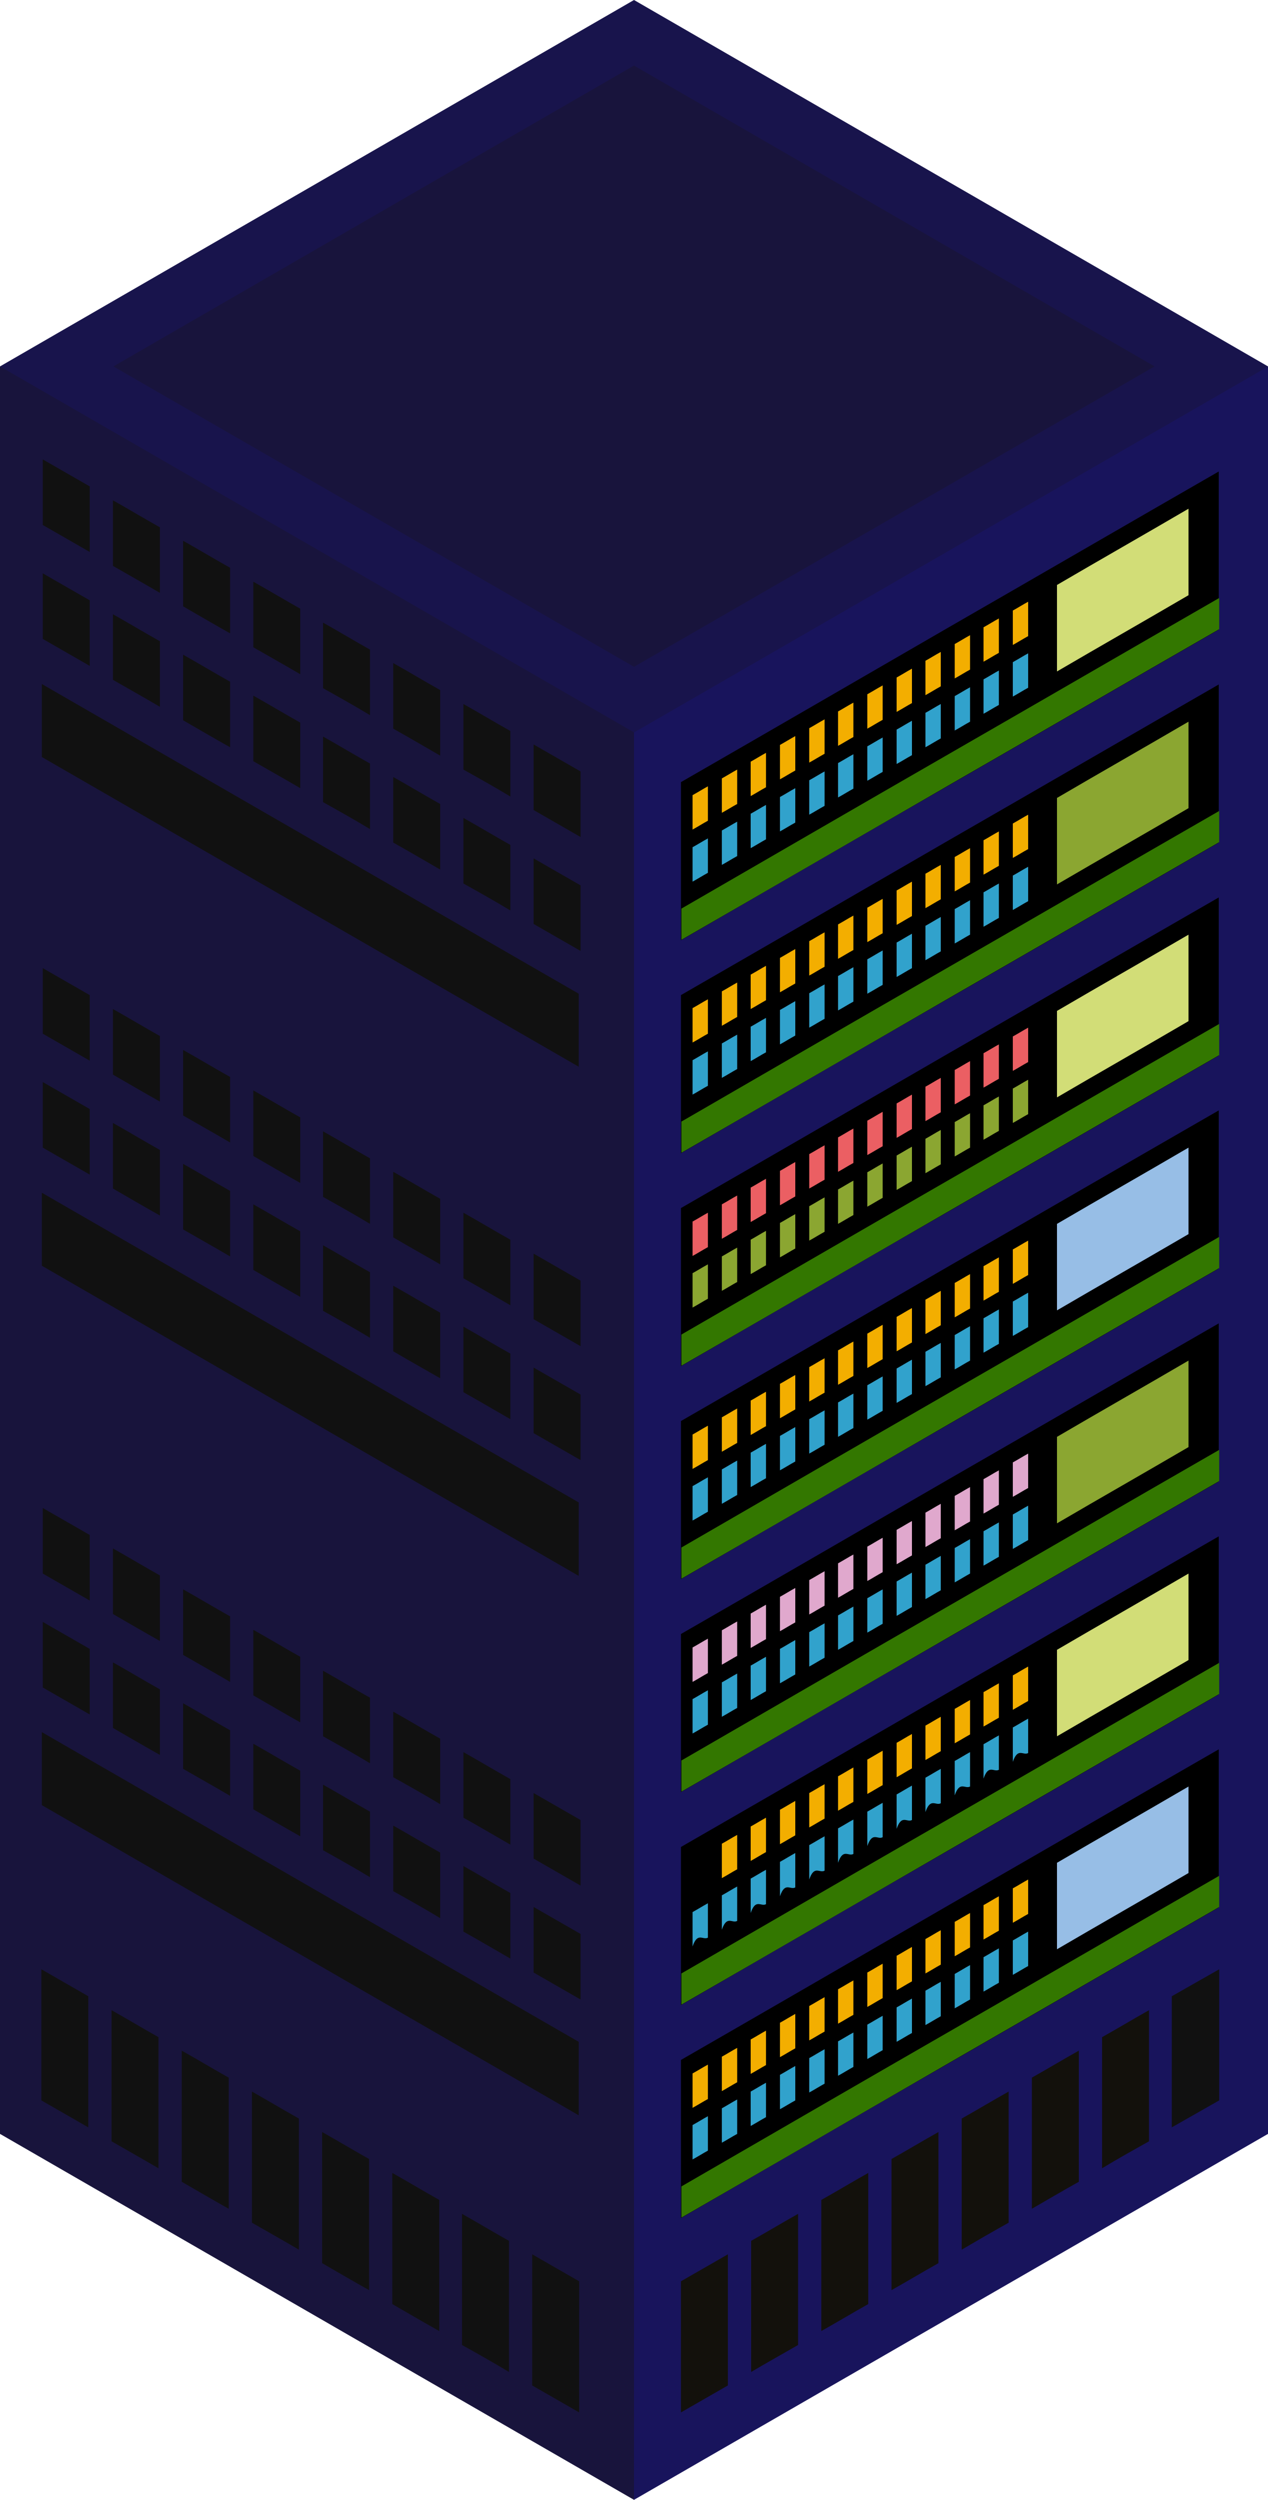 <?xml version="1.0" encoding="utf-8"?>
<!-- Generator: Adobe Illustrator 26.0.1, SVG Export Plug-In . SVG Version: 6.00 Build 0)  -->
<!DOCTYPE svg PUBLIC "-//W3C//DTD SVG 1.1//EN" "http://www.w3.org/Graphics/SVG/1.1/DTD/svg11.dtd">
<svg version="1.1" id="publicdomainvectors.org" xmlns:x="http://ns.adobe.com/Extensibility/1.0/" xmlns:i="http://ns.adobe.com/AdobeIllustrator/10.0/" xmlns:graph="http://ns.adobe.com/Graphs/1.0/"
	 xmlns="http://www.w3.org/2000/svg" xmlns:xlink="http://www.w3.org/1999/xlink" x="0px" y="0px" viewBox="0 0 272.8 537.6"
	 enable-background="new 0 0 272.8 537.6" xml:space="preserve">
<g>
	<polygon fill-rule="evenodd" clip-rule="evenodd" fill="#18143c" points="0,78.8 272.8,78.8 136.4,537.6 0,458.9 	"/>
	<polygon fill-rule="evenodd" clip-rule="evenodd" fill="#18144c" points="0,78.8 136.4,0 272.8,78.8 136.4,157.5 	"/>
	<polygon fill-rule="evenodd" clip-rule="evenodd" fill="#18143c" points="24.4,78.8 136.4,143.4 248.4,78.8 136.4,14.1 	"/>
	<polygon fill-rule="evenodd" clip-rule="evenodd" fill="#18145c" points="136.4,537.6 136.4,157.5 272.8,78.8 272.8,458.9 	"/>
	<path fill-rule="evenodd" clip-rule="evenodd" fill="#000000" d="M146.5,168.2c19.3-11.1,38.6-22.3,57.8-33.4
		c19.3-11.1,38.6-22.3,57.9-33.4c0,5.7,0,11.3,0,17c0,5.7,0,11.3,0,17c-19.3,11.1-38.6,22.3-57.9,33.4
		c-19.3,11.1-38.6,22.3-57.8,33.4c0-5.7,0-11.3,0-17C146.5,179.5,146.5,173.9,146.5,168.2z"/>
	<path fill-rule="evenodd" clip-rule="evenodd" fill="#337700" d="M262.3,128.6c-19.3,11.1-38.6,22.3-57.9,33.4
		c-19.3,11.1-38.6,22.3-57.8,33.4c0,2.2,0,4.5,0,6.7c19.3-11.1,38.6-22.3,57.8-33.4c19.3-11.1,38.6-22.3,57.9-33.4
		C262.3,133.1,262.3,130.8,262.3,128.6z"/>
	<path fill-rule="evenodd" clip-rule="evenodd" fill="#F3AE00" d="M155.3,167.4c1.1-0.6,2.2-1.3,3.3-1.9c0,2.5,0,4.9,0,7.4
			c-1.1,0.6-2.2,1.3-3.3,1.9C155.3,172.4,155.3,169.9,155.3,167.4L155.3,167.4z">
	    <animate attributeName="opacity" values="1;.4;1" dur="0.7s" keyTimes="0;0.5;1" repeatCount="indefinite" />
	</path>
	<path fill-rule="evenodd" clip-rule="evenodd" fill="#F3AE00" d="M161.5,163.8c1.1-0.6,2.2-1.3,3.3-1.9c0,2.5,0,4.9,0,7.4
			c-1.1,0.6-2.2,1.3-3.3,1.9C161.5,168.7,161.5,166.3,161.5,163.8L161.5,163.8z">
	    <animate attributeName="opacity" values="1;.4;1" dur="1.2s" keyTimes="0;0.3;1" repeatCount="indefinite" />
	</path>
	<path fill-rule="evenodd" clip-rule="evenodd" fill="#F3AE00" d="M167.8,160.2c1.1-0.6,2.2-1.3,3.3-1.9c0,2.5,0,4.9,0,7.4
			c-1.1,0.6-2.2,1.3-3.3,1.9C167.8,165.1,167.8,162.7,167.8,160.2L167.8,160.2z">
	    <animate attributeName="opacity" values="1;.4;1" dur="0.9s" keyTimes="0;0.6;1" repeatCount="indefinite" />
	</path>
	<path fill-rule="evenodd" clip-rule="evenodd" fill="#F3AE00" d="M174.1,156.6c1.1-0.6,2.2-1.3,3.3-1.9c0,2.5,0,4.9,0,7.4
			c-1.1,0.6-2.2,1.3-3.3,1.9C174.1,161.5,174.1,159,174.1,156.6L174.1,156.6z">
	    <animate attributeName="opacity" values="1;.4;1" dur="1.1s" keyTimes="0;0.4;1" repeatCount="indefinite" />
	</path>
	<path fill-rule="evenodd" clip-rule="evenodd" fill="#F3AE00" d="M180.3,153c1.1-0.6,2.2-1.3,3.3-1.9c0,2.5,0,4.9,0,7.4
			c-1.1,0.6-2.2,1.3-3.3,1.9C180.3,157.9,180.3,155.4,180.3,153L180.3,153z">
	    <animate attributeName="opacity" values="1;.4;1" dur="0.8s" keyTimes="0;0.7;1" repeatCount="indefinite" />
	</path>
	<path fill-rule="evenodd" clip-rule="evenodd" fill="#F3AE00" d="M186.6,149.3c1.1-0.6,2.2-1.3,3.3-1.9c0,2.5,0,4.9,0,7.4
			c-1.1,0.6-2.2,1.3-3.3,1.9C186.6,154.3,186.6,151.8,186.6,149.3L186.6,149.3z">
	    <animate attributeName="opacity" values="1;.4;1" dur="1.3s" keyTimes="0;0.5;1" repeatCount="indefinite" />
	</path>
	<path fill-rule="evenodd" clip-rule="evenodd" fill="#F3AE00" d="M192.9,145.7c1.1-0.6,2.2-1.3,3.3-1.9c0,2.5,0,4.9,0,7.4
			c-1.1,0.6-2.2,1.3-3.3,1.9C192.9,150.7,192.9,148.2,192.9,145.7L192.9,145.7z">
	    <animate attributeName="opacity" values="1;.4;1" dur="0.6s" keyTimes="0;0.4;1" repeatCount="indefinite" />
	</path>
	<path fill-rule="evenodd" clip-rule="evenodd" fill="#F3AE00" d="M199.1,142.1c1.1-0.6,2.2-1.3,3.3-1.9c0,2.5,0,4.9,0,7.4
			c-1.1,0.6-2.2,1.3-3.3,1.9C199.1,147,199.1,144.6,199.1,142.1L199.1,142.1z">
	    <animate attributeName="opacity" values="1;.4;1" dur="1.0s" keyTimes="0;0.6;1" repeatCount="indefinite" />
	</path>
	<path fill-rule="evenodd" clip-rule="evenodd" fill="#F3AE00" d="M205.4,138.5c1.1-0.6,2.2-1.3,3.3-1.9c0,2.5,0,4.9,0,7.4
			c-1.1,0.6-2.2,1.3-3.3,1.9C205.4,143.4,205.4,141,205.4,138.5L205.4,138.5z">
	    <animate attributeName="opacity" values="1;.4;1" dur="1.4s" keyTimes="0;0.3;1" repeatCount="indefinite" />
	</path>
	<path fill-rule="evenodd" clip-rule="evenodd" fill="#F3AE00" d="M211.6,134.9c1.1-0.6,2.2-1.3,3.3-1.9c0,2.5,0,4.9,0,7.4
			c-1.1,0.6-2.2,1.3-3.3,1.9C211.6,139.8,211.6,137.4,211.6,134.9L211.6,134.9z">
	    <animate attributeName="opacity" values="1;.4;1" dur="0.8s" keyTimes="0;0.5;1" repeatCount="indefinite" />
	</path>
	<path fill-rule="evenodd" clip-rule="evenodd" fill="#F3AE00" d="M217.9,131.3c1.1-0.6,2.2-1.3,3.3-1.9c0,2.5,0,4.9,0,7.4
			c-1.1,0.6-2.2,1.3-3.3,1.9C217.9,136.2,217.9,133.7,217.9,131.3L217.9,131.3z">
	    <animate attributeName="opacity" values="1;.4;1" dur="1.1s" keyTimes="0;0.7;1" repeatCount="indefinite" />
	</path>
	<path fill-rule="evenodd" clip-rule="evenodd" fill="#F3AE00" d="M149,171c1.1-0.6,2.2-1.3,3.3-1.9c0,2.5,0,4.9,0,7.4
			c-1.1,0.6-2.2,1.3-3.3,1.9C149,176,149,173.5,149,171z">
	    <animate attributeName="opacity" values="1;.4;1" dur="0.9s" keyTimes="0;0.4;1" repeatCount="indefinite" />
	</path>

	<path fill-rule="evenodd" clip-rule="evenodd" fill="#31A2CC" d="M155.3,178.6c1.1-0.6,2.2-1.3,3.3-1.9c0,2.5,0,4.9,0,7.4
			c-1.1,0.6-2.2,1.3-3.3,1.9C155.3,183.5,155.3,181.1,155.3,178.6L155.3,178.6z">
	    <animate attributeName="opacity" values="1;.4;1" dur="0.7s" keyTimes="0;0.5;1" repeatCount="indefinite" />
	</path>
	<path fill-rule="evenodd" clip-rule="evenodd" fill="#31A2CC" d="M161.5,175c1.1-0.6,2.2-1.3,3.3-1.9c0,2.5,0,4.9,0,7.4
			c-1.1,0.6-2.2,1.3-3.3,1.9C161.5,179.9,161.5,177.5,161.5,175L161.5,175z">
	    <animate attributeName="opacity" values="1;.4;1" dur="1.2s" keyTimes="0;0.3;1" repeatCount="indefinite" />
	</path>
	<path fill-rule="evenodd" clip-rule="evenodd" fill="#31A2CC" d="M167.8,171.4c1.1-0.6,2.2-1.3,3.3-1.9c0,2.5,0,4.9,0,7.4
			c-1.1,0.6-2.2,1.3-3.3,1.9C167.8,176.3,167.8,173.8,167.8,171.4L167.8,171.4z">
	    <animate attributeName="opacity" values="1;.4;1" dur="0.9s" keyTimes="0;0.6;1" repeatCount="indefinite" />
	</path>
	<path fill-rule="evenodd" clip-rule="evenodd" fill="#31A2CC" d="M174.1,167.8c1.1-0.6,2.2-1.3,3.3-1.9c0,2.5,0,4.9,0,7.4
			c-1.1,0.6-2.2,1.3-3.3,1.9C174.1,172.7,174.1,170.2,174.1,167.8L174.1,167.8z">
	    <animate attributeName="opacity" values="1;.4;1" dur="1.1s" keyTimes="0;0.4;1" repeatCount="indefinite" />
	</path>
	<path fill-rule="evenodd" clip-rule="evenodd" fill="#31A2CC" d="M180.3,164.1c1.1-0.6,2.2-1.3,3.3-1.9c0,2.5,0,4.9,0,7.4
			c-1.1,0.6-2.2,1.3-3.3,1.9C180.3,169.1,180.3,166.6,180.3,164.1L180.3,164.1z">
	    <animate attributeName="opacity" values="1;.4;1" dur="0.8s" keyTimes="0;0.7;1" repeatCount="indefinite" />
	</path>
	<path fill-rule="evenodd" clip-rule="evenodd" fill="#31A2CC" d="M186.6,160.5c1.1-0.6,2.2-1.3,3.3-1.9c0,2.5,0,4.9,0,7.4
			c-1.1,0.6-2.2,1.3-3.3,1.9C186.6,165.5,186.6,163,186.6,160.5L186.6,160.5z">
	    <animate attributeName="opacity" values="1;.4;1" dur="1.3s" keyTimes="0;0.5;1" repeatCount="indefinite" />
	</path>
	<path fill-rule="evenodd" clip-rule="evenodd" fill="#31A2CC" d="M192.9,156.9c1.1-0.6,2.2-1.3,3.3-1.9c0,2.5,0,4.9,0,7.4
			c-1.1,0.6-2.2,1.3-3.3,1.9C192.9,161.8,192.9,159.4,192.9,156.9L192.9,156.9z">
	    <animate attributeName="opacity" values="1;.4;1" dur="0.6s" keyTimes="0;0.4;1" repeatCount="indefinite" />
	</path>
	<path fill-rule="evenodd" clip-rule="evenodd" fill="#31A2CC" d="M199.1,153.3c1.1-0.6,2.2-1.3,3.3-1.9c0,2.5,0,4.9,0,7.4
			c-1.1,0.6-2.2,1.3-3.3,1.9C199.1,158.2,199.1,155.8,199.1,153.3L199.1,153.3z">
	    <animate attributeName="opacity" values="1;.4;1" dur="1.0s" keyTimes="0;0.6;1" repeatCount="indefinite" />
	</path>
	<path fill-rule="evenodd" clip-rule="evenodd" fill="#31A2CC" d="M205.4,149.7c1.1-0.6,2.2-1.3,3.3-1.9c0,2.5,0,4.9,0,7.4
			c-1.1,0.6-2.2,1.3-3.3,1.9C205.4,154.6,205.4,152.1,205.4,149.7L205.4,149.7z">
	    <animate attributeName="opacity" values="1;.4;1" dur="1.4s" keyTimes="0;0.3;1" repeatCount="indefinite" />
	</path>
	<path fill-rule="evenodd" clip-rule="evenodd" fill="#31A2CC" d="M211.6,146.1c1.1-0.6,2.2-1.3,3.3-1.9c0,2.5,0,4.9,0,7.4
			c-1.1,0.6-2.2,1.3-3.3,1.9C211.6,151,211.6,148.5,211.6,146.1L211.6,146.1z">
	    <animate attributeName="opacity" values="1;.4;1" dur="0.8s" keyTimes="0;0.5;1" repeatCount="indefinite" />
	</path>
	<path fill-rule="evenodd" clip-rule="evenodd" fill="#31A2CC" d="M217.9,142.4c1.1-0.6,2.2-1.3,3.3-1.9c0,2.5,0,4.9,0,7.4
			c-1.1,0.6-2.2,1.3-3.3,1.9C217.9,147.4,217.9,144.9,217.9,142.4L217.9,142.4z">
	    <animate attributeName="opacity" values="1;.4;1" dur="1.1s" keyTimes="0;0.7;1" repeatCount="indefinite" />
	</path>
	<path fill-rule="evenodd" clip-rule="evenodd" fill="#31A2CC" d="M149,182.2c1.1-0.6,2.2-1.3,3.3-1.9c0,2.5,0,4.9,0,7.4
			c-1.1,0.6-2.2,1.3-3.3,1.9C149,187.1,149,184.7,149,182.2z">
	    <animate attributeName="opacity" values="1;.4;1" dur="0.9s" keyTimes="0;0.4;1" repeatCount="indefinite" />
	</path>
	<path fill-rule="evenodd" clip-rule="evenodd" fill="#D2DD77" d="M227.4,125.8c9.4-5.5,18.9-10.9,28.3-16.4c0,3.1,0,6.2,0,9.3
		c0,3.1,0,6.2,0,9.3c-9.4,5.5-18.9,10.9-28.3,16.4c0-3.1,0-6.2,0-9.3S227.4,128.9,227.4,125.8z"/>
	<path fill-rule="evenodd" clip-rule="evenodd" fill="#000000" d="M146.5,214c19.3-11.1,38.6-22.3,57.8-33.4
		c19.3-11.1,38.6-22.3,57.9-33.4c0,5.7,0,11.3,0,17c0,5.7,0,11.3,0,17c-19.3,11.1-38.6,22.3-57.9,33.4
		c-19.3,11.1-38.6,22.3-57.8,33.4c0-5.7,0-11.3,0-17C146.5,225.3,146.5,219.7,146.5,214z"/>
	<path fill-rule="evenodd" clip-rule="evenodd" fill="#337700" d="M262.3,174.4c-19.3,11.1-38.6,22.3-57.9,33.4
		c-19.3,11.1-38.6,22.3-57.8,33.4c0,2.2,0,4.5,0,6.7c19.3-11.1,38.6-22.3,57.8-33.4c19.3-11.1,38.6-22.3,57.9-33.4
		C262.3,178.9,262.3,176.7,262.3,174.4z"/>
	<path fill-rule="evenodd" clip-rule="evenodd" fill="#F3AE00" d="M155.3,213.2c1.1-0.6,2.2-1.3,3.3-1.9c0,2.5,0,4.9,0,7.4
		c-1.1,0.6-2.2,1.3-3.3,1.9C155.3,218.2,155.3,215.7,155.3,213.2L155.3,213.2z">
    <animate attributeName="opacity" values="1;.4;1" dur="0.7s" keyTimes="0;0.5;1" repeatCount="indefinite" />
	</path>
	<path fill-rule="evenodd" clip-rule="evenodd" fill="#F3AE00" d="M161.5,209.6c1.1-0.6,2.2-1.3,3.3-1.9c0,2.5,0,4.9,0,7.4
			c-1.1,0.6-2.2,1.3-3.3,1.9C161.5,214.5,161.5,212.1,161.5,209.6L161.5,209.6z">
	    <animate attributeName="opacity" values="1;.4;1" dur="1.2s" keyTimes="0;0.3;1" repeatCount="indefinite" />
	</path>
	<path fill-rule="evenodd" clip-rule="evenodd" fill="#F3AE00" d="M167.8,206c1.1-0.6,2.2-1.3,3.3-1.9c0,2.5,0,4.9,0,7.4
			c-1.1,0.6-2.2,1.3-3.3,1.9C167.8,210.9,167.8,208.5,167.8,206L167.8,206z">
	    <animate attributeName="opacity" values="1;.4;1" dur="0.9s" keyTimes="0;0.6;1" repeatCount="indefinite" />
	</path>
	<path fill-rule="evenodd" clip-rule="evenodd" fill="#F3AE00" d="M174.1,202.4c1.1-0.6,2.2-1.3,3.3-1.9c0,2.5,0,4.9,0,7.4
			c-1.1,0.6-2.2,1.3-3.3,1.9C174.1,207.3,174.1,204.8,174.1,202.4L174.1,202.4z">
	    <animate attributeName="opacity" values="1;.4;1" dur="1.1s" keyTimes="0;0.4;1" repeatCount="indefinite" />
	</path>
	<path fill-rule="evenodd" clip-rule="evenodd" fill="#F3AE00" d="M180.3,198.8c1.1-0.6,2.2-1.3,3.3-1.9c0,2.5,0,4.9,0,7.4
			c-1.1,0.6-2.2,1.3-3.3,1.9C180.3,203.7,180.3,201.2,180.3,198.8L180.3,198.8z">
	    <animate attributeName="opacity" values="1;.4;1" dur="0.8s" keyTimes="0;0.7;1" repeatCount="indefinite" />
	</path>
	<path fill-rule="evenodd" clip-rule="evenodd" fill="#F3AE00" d="M186.6,195.2c1.1-0.6,2.2-1.3,3.3-1.9c0,2.5,0,4.9,0,7.4
			c-1.1,0.6-2.2,1.3-3.3,1.9C186.6,200.1,186.6,197.6,186.6,195.2L186.6,195.2z">
	    <animate attributeName="opacity" values="1;.4;1" dur="1.3s" keyTimes="0;0.5;1" repeatCount="indefinite" />
	</path>
	<path fill-rule="evenodd" clip-rule="evenodd" fill="#F3AE00" d="M192.9,191.5c1.1-0.6,2.2-1.3,3.3-1.9c0,2.5,0,4.9,0,7.4
			c-1.1,0.6-2.2,1.3-3.3,1.9C192.9,196.5,192.9,194,192.9,191.5L192.9,191.5z">
	    <animate attributeName="opacity" values="1;.4;1" dur="0.6s" keyTimes="0;0.4;1" repeatCount="indefinite" />
	</path>
	<path fill-rule="evenodd" clip-rule="evenodd" fill="#F3AE00" d="M199.1,187.9c1.1-0.6,2.2-1.3,3.3-1.9c0,2.5,0,4.9,0,7.4
			c-1.1,0.6-2.2,1.3-3.3,1.9C199.1,192.9,199.1,190.4,199.1,187.9L199.1,187.9z">
	    <animate attributeName="opacity" values="1;.4;1" dur="1.0s" keyTimes="0;0.6;1" repeatCount="indefinite" />
	</path>
	<path fill-rule="evenodd" clip-rule="evenodd" fill="#F3AE00" d="M205.4,184.3c1.1-0.6,2.2-1.3,3.3-1.9c0,2.5,0,4.9,0,7.4
			c-1.1,0.6-2.2,1.3-3.3,1.9C205.4,189.2,205.4,186.8,205.4,184.3L205.4,184.3z">
	    <animate attributeName="opacity" values="1;.4;1" dur="1.4s" keyTimes="0;0.3;1" repeatCount="indefinite" />
	</path>
	<path fill-rule="evenodd" clip-rule="evenodd" fill="#F3AE00" d="M211.6,180.7c1.1-0.6,2.2-1.3,3.3-1.9c0,2.5,0,4.9,0,7.4
			c-1.1,0.6-2.2,1.3-3.3,1.9C211.6,185.6,211.6,183.2,211.6,180.7L211.6,180.7z">
	    <animate attributeName="opacity" values="1;.4;1" dur="0.8s" keyTimes="0;0.5;1" repeatCount="indefinite" />
	</path>
	<path fill-rule="evenodd" clip-rule="evenodd" fill="#F3AE00" d="M217.9,177.1c1.1-0.6,2.2-1.3,3.3-1.9c0,2.5,0,4.9,0,7.4
			c-1.1,0.6-2.2,1.3-3.3,1.9C217.9,182,217.9,179.5,217.9,177.1L217.9,177.1z">
	    <animate attributeName="opacity" values="1;.4;1" dur="1.1s" keyTimes="0;0.7;1" repeatCount="indefinite" />
	</path>
	<path fill-rule="evenodd" clip-rule="evenodd" fill="#F3AE00" d="M149,216.8c1.1-0.6,2.2-1.3,3.3-1.9c0,2.5,0,4.9,0,7.4
			c-1.1,0.6-2.2,1.3-3.3,1.9C149,221.8,149,219.3,149,216.8z">
	    <animate attributeName="opacity" values="1;.4;1" dur="0.9s" keyTimes="0;0.4;1" repeatCount="indefinite" />
	</path>
	<path fill-rule="evenodd" clip-rule="evenodd" fill="#31A2CC" d="M155.3,224.4c1.1-0.6,2.2-1.3,3.3-1.9c0,2.5,0,4.9,0,7.4
			c-1.1,0.6-2.2,1.3-3.3,1.9C155.3,229.3,155.3,226.9,155.3,224.4L155.3,224.4z">
	    <animate attributeName="opacity" values="1;.4;1" dur="0.7s" keyTimes="0;0.5;1" repeatCount="indefinite" />
	</path>
	<path fill-rule="evenodd" clip-rule="evenodd" fill="#31A2CC" d="M161.5,220.8c1.1-0.6,2.2-1.3,3.3-1.9c0,2.5,0,4.9,0,7.4
			c-1.1,0.6-2.2,1.3-3.3,1.9C161.5,225.7,161.5,223.3,161.5,220.8L161.5,220.8z">
	    <animate attributeName="opacity" values="1;.4;1" dur="1.2s" keyTimes="0;0.3;1" repeatCount="indefinite" />
	</path>
	<path fill-rule="evenodd" clip-rule="evenodd" fill="#31A2CC" d="M167.8,217.2c1.1-0.6,2.2-1.3,3.3-1.9c0,2.5,0,4.9,0,7.4
			c-1.1,0.6-2.2,1.3-3.3,1.9C167.8,222.1,167.8,219.6,167.8,217.2L167.8,217.2z">
	    <animate attributeName="opacity" values="1;.4;1" dur="0.9s" keyTimes="0;0.6;1" repeatCount="indefinite" />
	</path>
	<path fill-rule="evenodd" clip-rule="evenodd" fill="#31A2CC" d="M174.1,213.6c1.1-0.6,2.2-1.3,3.3-1.9c0,2.5,0,4.9,0,7.4
			c-1.1,0.6-2.2,1.3-3.3,1.9C174.1,218.5,174.1,216,174.1,213.6L174.1,213.6z">
	    <animate attributeName="opacity" values="1;.4;1" dur="1.1s" keyTimes="0;0.4;1" repeatCount="indefinite" />
	</path>
	<path fill-rule="evenodd" clip-rule="evenodd" fill="#31A2CC" d="M180.3,209.9c1.1-0.6,2.2-1.3,3.3-1.9c0,2.5,0,4.9,0,7.4
			c-1.1,0.6-2.2,1.3-3.3,1.9C180.3,214.9,180.3,212.4,180.3,209.9L180.3,209.9z">
	    <animate attributeName="opacity" values="1;.4;1" dur="0.8s" keyTimes="0;0.7;1" repeatCount="indefinite" />
	</path>
	<path fill-rule="evenodd" clip-rule="evenodd" fill="#31A2CC" d="M186.6,206.3c1.1-0.6,2.2-1.3,3.3-1.9c0,2.5,0,4.9,0,7.4
			c-1.1,0.6-2.2,1.3-3.3,1.9C186.6,211.3,186.6,208.8,186.6,206.3L186.6,206.3z">
	    <animate attributeName="opacity" values="1;.4;1" dur="1.3s" keyTimes="0;0.5;1" repeatCount="indefinite" />
	</path>
	<path fill-rule="evenodd" clip-rule="evenodd" fill="#31A2CC" d="M192.9,202.7c1.1-0.6,2.2-1.3,3.3-1.9c0,2.5,0,4.9,0,7.4
			c-1.1,0.6-2.2,1.3-3.3,1.9C192.9,207.6,192.9,205.2,192.9,202.7L192.9,202.7z">
	    <animate attributeName="opacity" values="1;.4;1" dur="0.6s" keyTimes="0;0.4;1" repeatCount="indefinite" />
	</path>
	<path fill-rule="evenodd" clip-rule="evenodd" fill="#31A2CC" d="M199.1,199.1c1.1-0.6,2.2-1.3,3.3-1.9c0,2.5,0,4.9,0,7.4
			c-1.1,0.6-2.2,1.3-3.3,1.9C199.1,204,199.1,201.6,199.1,199.1L199.1,199.1z">
	    <animate attributeName="opacity" values="1;.4;1" dur="1.0s" keyTimes="0;0.6;1" repeatCount="indefinite" />
	</path>
	<path fill-rule="evenodd" clip-rule="evenodd" fill="#31A2CC" d="M205.4,195.5c1.1-0.6,2.2-1.3,3.3-1.9c0,2.5,0,4.9,0,7.4
			c-1.1,0.6-2.2,1.3-3.3,1.9C205.4,200.4,205.4,197.9,205.4,195.5L205.4,195.5z">
	    <animate attributeName="opacity" values="1;.4;1" dur="1.4s" keyTimes="0;0.3;1" repeatCount="indefinite" />
	</path>
	<path fill-rule="evenodd" clip-rule="evenodd" fill="#31A2CC" d="M211.6,191.9c1.1-0.6,2.2-1.3,3.3-1.9c0,2.5,0,4.9,0,7.4
			c-1.1,0.6-2.2,1.3-3.3,1.9C211.6,196.8,211.6,194.3,211.6,191.9L211.6,191.9z">
	    <animate attributeName="opacity" values="1;.4;1" dur="0.8s" keyTimes="0;0.5;1" repeatCount="indefinite" />
	</path>
	<path fill-rule="evenodd" clip-rule="evenodd" fill="#31A2CC" d="M217.9,188.3c1.1-0.6,2.2-1.3,3.3-1.9c0,2.5,0,4.9,0,7.4
			c-1.1,0.6-2.2,1.3-3.3,1.9C217.9,193.2,217.9,190.7,217.9,188.3L217.9,188.3z">
	    <animate attributeName="opacity" values="1;.4;1" dur="1.1s" keyTimes="0;0.7;1" repeatCount="indefinite" />
	</path>
	<path fill-rule="evenodd" clip-rule="evenodd" fill="#31A2CC" d="M149,228c1.1-0.6,2.2-1.3,3.3-1.9c0,2.5,0,4.9,0,7.4
			c-1.1,0.6-2.2,1.3-3.3,1.9C149,233,149,230.5,149,228z">
	    <animate attributeName="opacity" values="1;.4;1" dur="0.9s" keyTimes="0;0.4;1" repeatCount="indefinite" />
	</path>
	<path fill-rule="evenodd" clip-rule="evenodd" fill="#8BA631" d="M227.4,171.6c9.4-5.5,18.9-10.9,28.3-16.4c0,3.1,0,6.2,0,9.3
		c0,3.1,0,6.2,0,9.3c-9.4,5.5-18.9,10.9-28.3,16.4c0-3.1,0-6.2,0-9.3C227.4,177.8,227.4,174.7,227.4,171.6z"/>
	<path fill-rule="evenodd" clip-rule="evenodd" fill="#000000" d="M146.5,259.8c19.3-11.1,38.6-22.3,57.8-33.4
		c19.3-11.1,38.6-22.3,57.9-33.4c0,5.7,0,11.3,0,17c0,5.7,0,11.3,0,17c-19.3,11.1-38.6,22.3-57.9,33.4
		c-19.3,11.1-38.6,22.3-57.8,33.4c0-5.7,0-11.3,0-17C146.5,271.1,146.5,265.5,146.5,259.8z"/>
	<path fill-rule="evenodd" clip-rule="evenodd" fill="#337700" d="M262.3,220.2c-19.3,11.1-38.6,22.3-57.9,33.4
		c-19.3,11.1-38.6,22.3-57.8,33.4c0,2.2,0,4.5,0,6.7c19.3-11.1,38.6-22.3,57.8-33.4c19.3-11.1,38.6-22.3,57.9-33.4
		C262.3,224.7,262.3,222.5,262.3,220.2z"/>
	<path fill-rule="evenodd" clip-rule="evenodd" fill="#EB5F63" d="M155.3,259c1.1-0.6,2.2-1.3,3.3-1.9c0,2.5,0,4.9,0,7.4
			c-1.1,0.6-2.2,1.3-3.3,1.9C155.3,264,155.3,261.5,155.3,259L155.3,259z">
	    <animate attributeName="opacity" values="1;.4;1" dur="0.7s" keyTimes="0;0.5;1" repeatCount="indefinite" />
	</path>
	<path fill-rule="evenodd" clip-rule="evenodd" fill="#EB5F63" d="M161.5,255.4c1.1-0.6,2.2-1.3,3.3-1.9c0,2.5,0,4.9,0,7.4
			c-1.1,0.6-2.2,1.3-3.3,1.9C161.5,260.3,161.5,257.9,161.5,255.4L161.5,255.4z">
	    <animate attributeName="opacity" values="1;.4;1" dur="1.2s" keyTimes="0;0.3;1" repeatCount="indefinite" />
	</path>
	<path fill-rule="evenodd" clip-rule="evenodd" fill="#EB5F63" d="M167.8,251.8c1.1-0.6,2.2-1.3,3.3-1.9c0,2.5,0,4.9,0,7.4
			c-1.1,0.6-2.2,1.3-3.3,1.9C167.8,256.7,167.8,254.3,167.8,251.8L167.8,251.8z">
	    <animate attributeName="opacity" values="1;.4;1" dur="0.9s" keyTimes="0;0.6;1" repeatCount="indefinite" />
	</path>
	<path fill-rule="evenodd" clip-rule="evenodd" fill="#EB5F63" d="M174.1,248.2c1.1-0.6,2.2-1.3,3.3-1.9c0,2.5,0,4.9,0,7.4
			c-1.1,0.6-2.2,1.3-3.3,1.9C174.1,253.1,174.1,250.7,174.1,248.2L174.1,248.2z">
	    <animate attributeName="opacity" values="1;.4;1" dur="1.1s" keyTimes="0;0.4;1" repeatCount="indefinite" />
	</path>
	<path fill-rule="evenodd" clip-rule="evenodd" fill="#EB5F63" d="M180.3,244.6c1.1-0.6,2.2-1.3,3.3-1.9c0,2.5,0,4.9,0,7.4
			c-1.1,0.6-2.2,1.3-3.3,1.9C180.3,249.5,180.3,247,180.3,244.6L180.3,244.6z">
	    <animate attributeName="opacity" values="1;.4;1" dur="0.8s" keyTimes="0;0.7;1" repeatCount="indefinite" />
	</path>
	<path fill-rule="evenodd" clip-rule="evenodd" fill="#EB5F63" d="M186.6,241c1.1-0.6,2.2-1.3,3.3-1.9c0,2.5,0,4.9,0,7.4
			c-1.1,0.6-2.2,1.3-3.3,1.9C186.6,245.9,186.6,243.4,186.6,241L186.6,241z">
	    <animate attributeName="opacity" values="1;.4;1" dur="1.3s" keyTimes="0;0.5;1" repeatCount="indefinite" />
	</path>
	<path fill-rule="evenodd" clip-rule="evenodd" fill="#EB5F63" d="M192.9,237.3c1.1-0.6,2.2-1.3,3.3-1.9c0,2.5,0,4.9,0,7.4
			c-1.1,0.6-2.2,1.3-3.3,1.9C192.9,242.3,192.9,239.8,192.9,237.3L192.9,237.3z">
	    <animate attributeName="opacity" values="1;.4;1" dur="0.6s" keyTimes="0;0.4;1" repeatCount="indefinite" />
	</path>
	<path fill-rule="evenodd" clip-rule="evenodd" fill="#EB5F63" d="M199.1,233.7c1.1-0.6,2.2-1.3,3.3-1.9c0,2.5,0,4.9,0,7.4
			c-1.1,0.6-2.2,1.3-3.3,1.9C199.1,238.7,199.1,236.2,199.1,233.7L199.1,233.7z">
	    <animate attributeName="opacity" values="1;.4;1" dur="1.0s" keyTimes="0;0.6;1" repeatCount="indefinite" />
	</path>
	<path fill-rule="evenodd" clip-rule="evenodd" fill="#EB5F63" d="M205.4,230.1c1.1-0.6,2.2-1.3,3.3-1.9c0,2.5,0,4.9,0,7.4
			c-1.1,0.6-2.2,1.3-3.3,1.9C205.4,235,205.4,232.6,205.4,230.1L205.4,230.1z">
	    <animate attributeName="opacity" values="1;.4;1" dur="1.4s" keyTimes="0;0.3;1" repeatCount="indefinite" />
	</path>
	<path fill-rule="evenodd" clip-rule="evenodd" fill="#EB5F63" d="M211.6,226.5c1.1-0.6,2.2-1.3,3.3-1.9c0,2.5,0,4.9,0,7.4
			c-1.1,0.6-2.2,1.3-3.3,1.9C211.6,231.4,211.6,229,211.6,226.5L211.6,226.5z">
	    <animate attributeName="opacity" values="1;.4;1" dur="0.8s" keyTimes="0;0.5;1" repeatCount="indefinite" />
	</path>
	<path fill-rule="evenodd" clip-rule="evenodd" fill="#EB5F63" d="M217.9,222.9c1.1-0.6,2.2-1.3,3.3-1.9c0,2.5,0,4.9,0,7.4
			c-1.1,0.6-2.2,1.3-3.3,1.9C217.9,227.8,217.9,225.3,217.9,222.9L217.9,222.9z">
	    <animate attributeName="opacity" values="1;.4;1" dur="1.1s" keyTimes="0;0.7;1" repeatCount="indefinite" />
	</path>
	<path fill-rule="evenodd" clip-rule="evenodd" fill="#EB5F63" d="M149,262.7c1.1-0.6,2.2-1.3,3.3-1.9c0,2.5,0,4.9,0,7.4
			c-1.1,0.6-2.2,1.3-3.3,1.9C149,267.6,149,265.1,149,262.7z">
	    <animate attributeName="opacity" values="1;.4;1" dur="0.9s" keyTimes="0;0.4;1" repeatCount="indefinite" />
	</path>

	<path fill-rule="evenodd" clip-rule="evenodd" fill="#8BA631" d="M155.3,270.2c1.1-0.6,2.2-1.3,3.3-1.9c0,2.5,0,4.9,0,7.4
			c-1.1,0.6-2.2,1.3-3.3,1.9C155.3,275.1,155.3,272.7,155.3,270.2L155.3,270.2z">
	    <animate attributeName="opacity" values="1;.4;1" dur="0.7s" keyTimes="0;0.5;1" repeatCount="indefinite" />
	</path>
	<path fill-rule="evenodd" clip-rule="evenodd" fill="#8BA631" d="M161.5,266.6c1.1-0.6,2.2-1.3,3.3-1.9c0,2.5,0,4.9,0,7.4
			c-1.1,0.6-2.2,1.3-3.3,1.9C161.5,271.5,161.5,269.1,161.5,266.6L161.5,266.6z">
	    <animate attributeName="opacity" values="1;.4;1" dur="1.2s" keyTimes="0;0.3;1" repeatCount="indefinite" />
	</path>
	<path fill-rule="evenodd" clip-rule="evenodd" fill="#8BA631" d="M167.8,263c1.1-0.6,2.2-1.3,3.3-1.9c0,2.5,0,4.9,0,7.4
			c-1.1,0.6-2.2,1.3-3.3,1.9C167.8,267.9,167.8,265.4,167.8,263L167.8,263z">
	    <animate attributeName="opacity" values="1;.4;1" dur="0.9s" keyTimes="0;0.6;1" repeatCount="indefinite" />
	</path>
	<path fill-rule="evenodd" clip-rule="evenodd" fill="#8BA631" d="M174.1,259.4c1.1-0.6,2.2-1.3,3.3-1.9c0,2.5,0,4.9,0,7.4
			c-1.1,0.6-2.2,1.3-3.3,1.9C174.1,264.3,174.1,261.8,174.1,259.4L174.1,259.4z">
	    <animate attributeName="opacity" values="1;.4;1" dur="1.1s" keyTimes="0;0.4;1" repeatCount="indefinite" />
	</path>
	<path fill-rule="evenodd" clip-rule="evenodd" fill="#8BA631" d="M180.3,255.8c1.1-0.6,2.2-1.3,3.3-1.9c0,2.5,0,4.9,0,7.4
			c-1.1,0.6-2.2,1.3-3.3,1.9C180.3,260.7,180.3,258.2,180.3,255.8L180.3,255.8z">
	    <animate attributeName="opacity" values="1;.4;1" dur="0.8s" keyTimes="0;0.7;1" repeatCount="indefinite" />
	</path>
	<path fill-rule="evenodd" clip-rule="evenodd" fill="#8BA631" d="M186.6,252.1c1.1-0.6,2.2-1.3,3.3-1.9c0,2.5,0,4.9,0,7.4
			c-1.1,0.6-2.2,1.3-3.3,1.9C186.6,257.1,186.6,254.6,186.6,252.1L186.6,252.1z">
	    <animate attributeName="opacity" values="1;.4;1" dur="1.3s" keyTimes="0;0.5;1" repeatCount="indefinite" />
	</path>
	<path fill-rule="evenodd" clip-rule="evenodd" fill="#8BA631" d="M192.9,248.5c1.1-0.6,2.2-1.3,3.3-1.9c0,2.5,0,4.9,0,7.4
			c-1.1,0.6-2.2,1.3-3.3,1.9C192.9,253.5,192.9,251,192.9,248.5L192.9,248.5z">
	    <animate attributeName="opacity" values="1;.4;1" dur="0.6s" keyTimes="0;0.4;1" repeatCount="indefinite" />
	</path>
	<path fill-rule="evenodd" clip-rule="evenodd" fill="#8BA631" d="M199.1,244.9c1.1-0.6,2.2-1.3,3.3-1.9c0,2.5,0,4.9,0,7.4
			c-1.1,0.6-2.2,1.3-3.3,1.9C199.1,249.8,199.1,247.4,199.1,244.9L199.1,244.9z">
	    <animate attributeName="opacity" values="1;.4;1" dur="1.0s" keyTimes="0;0.6;1" repeatCount="indefinite" />
	</path>
	<path fill-rule="evenodd" clip-rule="evenodd" fill="#8BA631" d="M205.4,241.3c1.1-0.6,2.2-1.3,3.3-1.9c0,2.5,0,4.9,0,7.4
			c-1.1,0.6-2.2,1.3-3.3,1.9C205.4,246.2,205.4,243.8,205.4,241.3L205.4,241.3z">
	    <animate attributeName="opacity" values="1;.4;1" dur="1.4s" keyTimes="0;0.3;1" repeatCount="indefinite" />
	</path>
	<path fill-rule="evenodd" clip-rule="evenodd" fill="#8BA631" d="M211.6,237.7c1.1-0.6,2.2-1.3,3.3-1.9c0,2.5,0,4.9,0,7.4
			c-1.1,0.6-2.2,1.3-3.3,1.9C211.6,242.6,211.6,240.1,211.6,237.7L211.6,237.7z">
	    <animate attributeName="opacity" values="1;.4;1" dur="0.8s" keyTimes="0;0.5;1" repeatCount="indefinite" />
	</path>
	<path fill-rule="evenodd" clip-rule="evenodd" fill="#8BA631" d="M217.9,234.1c1.1-0.6,2.2-1.3,3.3-1.9c0,2.5,0,4.9,0,7.4
			c-1.1,0.6-2.2,1.3-3.3,1.9C217.9,239,217.9,236.5,217.9,234.1L217.9,234.1z">
	    <animate attributeName="opacity" values="1;.4;1" dur="1.1s" keyTimes="0;0.7;1" repeatCount="indefinite" />
	</path>
	<path fill-rule="evenodd" clip-rule="evenodd" fill="#8BA631" d="M149,273.8c1.1-0.6,2.2-1.3,3.3-1.9c0,2.5,0,4.9,0,7.4
			c-1.1,0.6-2.2,1.3-3.3,1.9C149,278.8,149,276.3,149,273.8z">
	    <animate attributeName="opacity" values="1;.4;1" dur="0.9s" keyTimes="0;0.4;1" repeatCount="indefinite" />
	</path>

	<path fill-rule="evenodd" clip-rule="evenodd" fill="#D2DD77" d="M227.4,217.4c9.4-5.5,18.9-10.9,28.3-16.4c0,3.1,0,6.2,0,9.3
		c0,3.1,0,6.2,0,9.3c-9.4,5.5-18.9,10.9-28.3,16.4c0-3.1,0-6.2,0-9.3C227.4,223.6,227.4,220.5,227.4,217.4z"/>
	<path fill-rule="evenodd" clip-rule="evenodd" fill="#000000" d="M146.5,305.6c19.3-11.1,38.6-22.3,57.8-33.4
		c19.3-11.1,38.6-22.3,57.9-33.4c0,5.7,0,11.3,0,17c0,5.7,0,11.3,0,17c-19.3,11.1-38.6,22.3-57.9,33.4
		c-19.3,11.1-38.6,22.3-57.8,33.4c0-5.7,0-11.3,0-17C146.5,316.9,146.5,311.3,146.5,305.6z"/>
	<path fill-rule="evenodd" clip-rule="evenodd" fill="#337700" d="M262.3,266c-19.3,11.1-38.6,22.3-57.9,33.4
		c-19.3,11.1-38.6,22.3-57.8,33.4c0,2.2,0,4.5,0,6.7c19.3-11.1,38.6-22.3,57.8-33.4c19.3-11.1,38.6-22.3,57.9-33.4
		C262.3,270.5,262.3,268.3,262.3,266z"/>
	<path fill-rule="evenodd" clip-rule="evenodd" fill="#F3AE00" d="M155.3,304.8c1.1-0.6,2.2-1.3,3.3-1.9c0,2.5,0,4.9,0,7.4
			c-1.1,0.6-2.2,1.3-3.3,1.9C155.3,309.8,155.3,307.3,155.3,304.8L155.3,304.8z">
	    <animate attributeName="opacity" values="1;.4;1" dur="0.7s" keyTimes="0;0.5;1" repeatCount="indefinite" />
	</path>
	<path fill-rule="evenodd" clip-rule="evenodd" fill="#F3AE00" d="M161.5,301.2c1.1-0.6,2.2-1.3,3.3-1.9
			c0,2.5,0,4.9,0,7.4c-1.1,0.6-2.2,1.3-3.3,1.9C161.5,306.2,161.5,303.7,161.5,301.2L161.5,301.2z">
	    <animate attributeName="opacity" values="1;.4;1" dur="1.2s" keyTimes="0;0.3;1" repeatCount="indefinite" />
	</path>
	<path fill-rule="evenodd" clip-rule="evenodd" fill="#F3AE00" d="M167.8,297.6c1.1-0.6,2.2-1.3,3.3-1.9c0,2.5,0,4.9,0,7.4
			c-1.1,0.6-2.2,1.3-3.3,1.9C167.8,302.5,167.8,300.1,167.8,297.6L167.8,297.6z">
	    <animate attributeName="opacity" values="1;.4;1" dur="0.9s" keyTimes="0;0.6;1" repeatCount="indefinite" />
	</path>
	<path fill-rule="evenodd" clip-rule="evenodd" fill="#F3AE00" d="M174.1,294c1.1-0.6,2.2-1.3,3.3-1.9c0,2.5,0,4.9,0,7.4
			c-1.1,0.6-2.2,1.3-3.3,1.9C174.1,298.9,174.1,296.5,174.1,294L174.1,294z">
	    <animate attributeName="opacity" values="1;.4;1" dur="1.1s" keyTimes="0;0.4;1" repeatCount="indefinite" />
	</path>
	<path fill-rule="evenodd" clip-rule="evenodd" fill="#F3AE00" d="M180.3,290.4c1.1-0.6,2.2-1.3,3.3-1.9c0,2.5,0,4.9,0,7.4
			c-1.1,0.6-2.2,1.3-3.3,1.9C180.3,295.3,180.3,292.8,180.3,290.4L180.3,290.4z">
	    <animate attributeName="opacity" values="1;.4;1" dur="0.8s" keyTimes="0;0.7;1" repeatCount="indefinite" />
	</path>
	<path fill-rule="evenodd" clip-rule="evenodd" fill="#F3AE00" d="M186.6,286.8c1.1-0.6,2.2-1.3,3.3-1.9c0,2.5,0,4.9,0,7.4
			c-1.1,0.6-2.2,1.3-3.3,1.9C186.6,291.7,186.6,289.2,186.6,286.8L186.6,286.8z">
	    <animate attributeName="opacity" values="1;.4;1" dur="1.3s" keyTimes="0;0.5;1" repeatCount="indefinite" />
	</path>
	<path fill-rule="evenodd" clip-rule="evenodd" fill="#F3AE00" d="M192.9,283.2c1.1-0.6,2.2-1.3,3.3-1.9c0,2.5,0,4.9,0,7.4
			c-1.1,0.6-2.2,1.3-3.3,1.9C192.9,288.1,192.9,285.6,192.9,283.2L192.9,283.2z">
	    <animate attributeName="opacity" values="1;.4;1" dur="0.6s" keyTimes="0;0.4;1" repeatCount="indefinite" />
	</path>
	<path fill-rule="evenodd" clip-rule="evenodd" fill="#F3AE00" d="M199.1,279.5c1.1-0.6,2.2-1.3,3.3-1.9c0,2.5,0,4.9,0,7.4
			c-1.1,0.6-2.2,1.3-3.3,1.9C199.1,284.5,199.1,282,199.1,279.5L199.1,279.5z">
	    <animate attributeName="opacity" values="1;.4;1" dur="1.0s" keyTimes="0;0.6;1" repeatCount="indefinite" />
	</path>
	<path fill-rule="evenodd" clip-rule="evenodd" fill="#F3AE00" d="M205.4,275.9c1.1-0.6,2.2-1.3,3.3-1.9c0,2.5,0,4.9,0,7.4
			c-1.1,0.6-2.2,1.3-3.3,1.9C205.4,280.8,205.4,278.4,205.4,275.9L205.4,275.9z">
	    <animate attributeName="opacity" values="1;.4;1" dur="1.4s" keyTimes="0;0.3;1" repeatCount="indefinite" />
	</path>
	<path fill-rule="evenodd" clip-rule="evenodd" fill="#F3AE00" d="M211.6,272.3c1.1-0.6,2.2-1.3,3.3-1.9c0,2.5,0,4.9,0,7.4
			c-1.1,0.6-2.2,1.3-3.3,1.9C211.6,277.2,211.6,274.8,211.6,272.3L211.6,272.3z">
	    <animate attributeName="opacity" values="1;.4;1" dur="0.8s" keyTimes="0;0.5;1" repeatCount="indefinite" />
	</path>
	<path fill-rule="evenodd" clip-rule="evenodd" fill="#F3AE00" d="M217.9,268.7c1.1-0.6,2.2-1.3,3.3-1.9c0,2.5,0,4.9,0,7.4
			c-1.1,0.6-2.2,1.3-3.3,1.9C217.9,273.6,217.9,271.2,217.9,268.7L217.9,268.7z">
	    <animate attributeName="opacity" values="1;.4;1" dur="1.1s" keyTimes="0;0.7;1" repeatCount="indefinite" />
	</path>
	<path fill-rule="evenodd" clip-rule="evenodd" fill="#F3AE00" d="M149,308.5c1.1-0.6,2.2-1.3,3.3-1.9c0,2.5,0,4.9,0,7.4
			c-1.1,0.6-2.2,1.3-3.3,1.9C149,313.4,149,310.9,149,308.5z">
	    <animate attributeName="opacity" values="1;.4;1" dur="0.9s" keyTimes="0;0.4;1" repeatCount="indefinite" />
	</path>
	<path fill-rule="evenodd" clip-rule="evenodd" fill="#31A2CC" d="M155.3,316c1.1-0.6,2.2-1.3,3.3-1.9c0,2.5,0,4.9,0,7.4
			c-1.1,0.6-2.2,1.3-3.3,1.9C155.3,320.9,155.3,318.5,155.3,316L155.3,316z">
	    <animate attributeName="opacity" values="1;.4;1" dur="0.7s" keyTimes="0;0.5;1" repeatCount="indefinite" />
	</path>
	<path fill-rule="evenodd" clip-rule="evenodd" fill="#31A2CC" d="M161.5,312.4c1.1-0.6,2.2-1.3,3.3-1.9c0,2.5,0,4.9,0,7.4
			c-1.1,0.6-2.2,1.3-3.3,1.9C161.5,317.3,161.5,314.9,161.5,312.4L161.5,312.4z">
	    <animate attributeName="opacity" values="1;.4;1" dur="1.2s" keyTimes="0;0.3;1" repeatCount="indefinite" />
	</path>
	<path fill-rule="evenodd" clip-rule="evenodd" fill="#31A2CC" d="M167.8,308.8c1.1-0.6,2.2-1.3,3.3-1.9c0,2.5,0,4.9,0,7.4
			c-1.1,0.6-2.2,1.3-3.3,1.9C167.8,313.7,167.8,311.3,167.8,308.8L167.8,308.8z">
	    <animate attributeName="opacity" values="1;.4;1" dur="0.9s" keyTimes="0;0.6;1" repeatCount="indefinite" />
	</path>
	<path fill-rule="evenodd" clip-rule="evenodd" fill="#31A2CC" d="M174.1,305.2c1.1-0.6,2.2-1.3,3.3-1.9c0,2.5,0,4.9,0,7.4
			c-1.1,0.6-2.2,1.3-3.3,1.9C174.1,310.1,174.1,307.6,174.1,305.2L174.1,305.2z">
	    <animate attributeName="opacity" values="1;.4;1" dur="1.1s" keyTimes="0;0.4;1" repeatCount="indefinite" />
	</path>
	<path fill-rule="evenodd" clip-rule="evenodd" fill="#31A2CC" d="M180.3,301.6c1.1-0.6,2.2-1.3,3.3-1.9c0,2.5,0,4.9,0,7.4
			c-1.1,0.6-2.2,1.3-3.3,1.9C180.3,306.5,180.3,304,180.3,301.6L180.3,301.6z">
	    <animate attributeName="opacity" values="1;.4;1" dur="0.8s" keyTimes="0;0.7;1" repeatCount="indefinite" />
	</path>
	<path fill-rule="evenodd" clip-rule="evenodd" fill="#31A2CC" d="M186.6,297.9c1.1-0.6,2.2-1.3,3.3-1.9c0,2.5,0,4.9,0,7.4
			c-1.1,0.6-2.2,1.3-3.3,1.9C186.6,302.9,186.6,300.4,186.6,297.9L186.6,297.9z">
	    <animate attributeName="opacity" values="1;.4;1" dur="1.3s" keyTimes="0;0.5;1" repeatCount="indefinite" />
	</path>
	<path fill-rule="evenodd" clip-rule="evenodd" fill="#31A2CC" d="M192.9,294.3c1.1-0.6,2.2-1.3,3.3-1.9c0,2.5,0,4.9,0,7.4
			c-1.1,0.6-2.2,1.3-3.3,1.9C192.9,299.3,192.9,296.8,192.9,294.3L192.9,294.3z">
	    <animate attributeName="opacity" values="1;.4;1" dur="0.6s" keyTimes="0;0.4;1" repeatCount="indefinite" />
	</path>
	<path fill-rule="evenodd" clip-rule="evenodd" fill="#31A2CC" d="M199.1,290.7c1.1-0.6,2.2-1.3,3.3-1.9c0,2.5,0,4.9,0,7.4
			c-1.1,0.6-2.2,1.3-3.3,1.9C199.1,295.6,199.1,293.2,199.1,290.7L199.1,290.7z">
	    <animate attributeName="opacity" values="1;.4;1" dur="1.0s" keyTimes="0;0.6;1" repeatCount="indefinite" />
	</path>
	<path fill-rule="evenodd" clip-rule="evenodd" fill="#31A2CC" d="M205.4,287.1c1.1-0.6,2.2-1.3,3.3-1.9c0,2.5,0,4.9,0,7.4
			c-1.1,0.6-2.2,1.3-3.3,1.9C205.4,292,205.4,289.6,205.4,287.1L205.4,287.1z">
	    <animate attributeName="opacity" values="1;.4;1" dur="1.4s" keyTimes="0;0.3;1" repeatCount="indefinite" />
	</path>
	<path fill-rule="evenodd" clip-rule="evenodd" fill="#31A2CC" d="M211.6,283.5c1.1-0.6,2.2-1.3,3.3-1.9c0,2.5,0,4.9,0,7.4
			c-1.1,0.6-2.2,1.3-3.3,1.9C211.6,288.4,211.6,285.9,211.6,283.5L211.6,283.5z">
	    <animate attributeName="opacity" values="1;.4;1" dur="0.8s" keyTimes="0;0.5;1" repeatCount="indefinite" />
	</path>
	<path fill-rule="evenodd" clip-rule="evenodd" fill="#31A2CC" d="M217.9,279.9c1.1-0.6,2.2-1.3,3.3-1.9c0,2.5,0,4.9,0,7.4
			c-1.1,0.6-2.2,1.3-3.3,1.9C217.9,284.8,217.9,282.3,217.9,279.9L217.9,279.9z">
	    <animate attributeName="opacity" values="1;.4;1" dur="1.1s" keyTimes="0;0.7;1" repeatCount="indefinite" />
	</path>
	<path fill-rule="evenodd" clip-rule="evenodd" fill="#31A2CC" d="M149,319.6c1.1-0.6,2.2-1.3,3.3-1.9c0,2.5,0,4.9,0,7.4
			c-1.1,0.6-2.2,1.3-3.3,1.9C149,324.6,149,322.1,149,319.6z">
	    <animate attributeName="opacity" values="1;.4;1" dur="0.9s" keyTimes="0;0.4;1" repeatCount="indefinite" />
	</path>
	<path fill-rule="evenodd" clip-rule="evenodd" fill="#97BEE6" d="M227.4,263.2c9.4-5.5,18.9-10.9,28.3-16.4c0,3.1,0,6.2,0,9.3
		c0,3.1,0,6.2,0,9.3c-9.4,5.5-18.9,10.9-28.3,16.4c0-3.1,0-6.2,0-9.3C227.4,269.4,227.4,266.3,227.4,263.2z"/>
	<path fill-rule="evenodd" clip-rule="evenodd" fill="#000000" d="M146.5,351.4c19.3-11.1,38.6-22.3,57.8-33.4
		c19.3-11.1,38.6-22.3,57.9-33.4c0,5.7,0,11.3,0,17c0,5.7,0,11.3,0,17c-19.3,11.1-38.6,22.3-57.9,33.4
		c-19.3,11.1-38.6,22.3-57.8,33.4c0-5.7,0-11.3,0-17C146.5,362.7,146.5,357.1,146.5,351.4z"/>
	<path fill-rule="evenodd" clip-rule="evenodd" fill="#337700" d="M262.3,311.8c-19.3,11.1-38.6,22.3-57.9,33.4
		c-19.3,11.1-38.6,22.3-57.8,33.4c0,2.2,0,4.5,0,6.7c19.3-11.1,38.6-22.3,57.8-33.4c19.3-11.1,38.6-22.3,57.9-33.4
		C262.3,316.3,262.3,314.1,262.3,311.8z"/>
	<path fill-rule="evenodd" clip-rule="evenodd" fill="#E0A8CD" d="M155.3,350.6c1.1-0.6,2.2-1.3,3.3-1.9c0,2.5,0,4.9,0,7.4
			c-1.1,0.6-2.2,1.3-3.3,1.9C155.3,355.6,155.3,353.1,155.3,350.6L155.3,350.6z">
	    <animate attributeName="opacity" values="1;.4;1" dur="0.7s" keyTimes="0;0.5;1" repeatCount="indefinite" />
	</path>
	<path fill-rule="evenodd" clip-rule="evenodd" fill="#E0A8CD" d="M161.5,347c1.1-0.6,2.2-1.3,3.3-1.9
			c0,2.5,0,4.9,0,7.4c-1.1,0.6-2.2,1.3-3.3,1.9C161.5,352,161.5,349.5,161.5,347L161.5,347z">
	    <animate attributeName="opacity" values="1;.4;1" dur="1.2s" keyTimes="0;0.3;1" repeatCount="indefinite" />
	</path>
	<path fill-rule="evenodd" clip-rule="evenodd" fill="#E0A8CD" d="M167.8,343.4c1.1-0.6,2.2-1.3,3.3-1.9c0,2.5,0,4.9,0,7.4
			c-1.1,0.6-2.2,1.3-3.3,1.9C167.8,348.3,167.8,345.9,167.8,343.4L167.8,343.4z">
	    <animate attributeName="opacity" values="1;.4;1" dur="0.9s" keyTimes="0;0.6;1" repeatCount="indefinite" />
	</path>
	<path fill-rule="evenodd" clip-rule="evenodd" fill="#E0A8CD" d="M174.1,339.8c1.1-0.6,2.2-1.3,3.3-1.9c0,2.5,0,4.9,0,7.4
			c-1.1,0.6-2.2,1.3-3.3,1.9C174.1,344.7,174.1,342.3,174.1,339.8L174.1,339.8z">
	    <animate attributeName="opacity" values="1;.4;1" dur="1.1s" keyTimes="0;0.4;1" repeatCount="indefinite" />
	</path>
	<path fill-rule="evenodd" clip-rule="evenodd" fill="#E0A8CD" d="M180.3,336.2c1.1-0.6,2.2-1.3,3.3-1.9c0,2.5,0,4.9,0,7.4
			c-1.1,0.6-2.2,1.3-3.3,1.9C180.3,341.1,180.3,338.7,180.3,336.2L180.3,336.2z">
	    <animate attributeName="opacity" values="1;.4;1" dur="0.8s" keyTimes="0;0.7;1" repeatCount="indefinite" />
	</path>
	<path fill-rule="evenodd" clip-rule="evenodd" fill="#E0A8CD" d="M186.6,332.6c1.1-0.6,2.2-1.3,3.3-1.9c0,2.5,0,4.9,0,7.4
			c-1.1,0.6-2.2,1.3-3.3,1.9C186.6,337.5,186.6,335,186.6,332.6L186.6,332.6z">
	    <animate attributeName="opacity" values="1;.4;1" dur="1.3s" keyTimes="0;0.5;1" repeatCount="indefinite" />
	</path>
	<path fill-rule="evenodd" clip-rule="evenodd" fill="#E0A8CD" d="M192.9,329c1.1-0.6,2.2-1.3,3.3-1.9c0,2.5,0,4.9,0,7.4
			c-1.1,0.6-2.2,1.3-3.3,1.9C192.9,333.9,192.9,331.4,192.9,329L192.9,329z">
	    <animate attributeName="opacity" values="1;.4;1" dur="0.6s" keyTimes="0;0.4;1" repeatCount="indefinite" />
	</path>
	<path fill-rule="evenodd" clip-rule="evenodd" fill="#E0A8CD" d="M199.1,325.3c1.1-0.6,2.2-1.3,3.3-1.9c0,2.5,0,4.9,0,7.4
			c-1.1,0.6-2.2,1.3-3.3,1.9C199.1,330.3,199.1,327.8,199.1,325.3L199.1,325.3z">
	    <animate attributeName="opacity" values="1;.4;1" dur="1.0s" keyTimes="0;0.6;1" repeatCount="indefinite" />
	</path>
	<path fill-rule="evenodd" clip-rule="evenodd" fill="#E0A8CD" d="M205.4,321.7c1.1-0.6,2.2-1.3,3.3-1.9c0,2.5,0,4.9,0,7.4
			c-1.1,0.6-2.2,1.3-3.3,1.9C205.4,326.7,205.4,324.2,205.4,321.7L205.4,321.7z">
	    <animate attributeName="opacity" values="1;.4;1" dur="1.4s" keyTimes="0;0.3;1" repeatCount="indefinite" />
	</path>
	<path fill-rule="evenodd" clip-rule="evenodd" fill="#E0A8CD" d="M211.6,318.1c1.1-0.6,2.2-1.3,3.3-1.9c0,2.5,0,4.9,0,7.4
			c-1.1,0.6-2.2,1.3-3.3,1.9C211.6,323,211.6,320.6,211.6,318.1L211.6,318.1z">
	    <animate attributeName="opacity" values="1;.4;1" dur="0.8s" keyTimes="0;0.5;1" repeatCount="indefinite" />
	</path>
	<path fill-rule="evenodd" clip-rule="evenodd" fill="#E0A8CD" d="M217.9,314.5c1.1-0.6,2.2-1.3,3.3-1.9c0,2.5,0,4.9,0,7.4
			c-1.1,0.6-2.2,1.3-3.3,1.9C217.9,319.4,217.9,317,217.9,314.5L217.9,314.5z">
	    <animate attributeName="opacity" values="1;.4;1" dur="1.1s" keyTimes="0;0.7;1" repeatCount="indefinite" />
	</path>
	<path fill-rule="evenodd" clip-rule="evenodd" fill="#E0A8CD" d="M149,354.3c1.1-0.6,2.2-1.3,3.3-1.9c0,2.5,0,4.9,0,7.4
			c-1.1,0.6-2.2,1.3-3.3,1.9C149,359.2,149,356.7,149,354.3z">
	    <animate attributeName="opacity" values="1;.4;1" dur="0.9s" keyTimes="0;0.4;1" repeatCount="indefinite" />
	</path>

	<path fill-rule="evenodd" clip-rule="evenodd" fill="#31A2CC" d="M155.3,361.8c1.1-0.6,2.2-1.3,3.3-1.9c0,2.5,0,4.9,0,7.4
			c-1.1,0.6-2.2,1.3-3.3,1.9C155.3,366.8,155.3,364.3,155.3,361.8L155.3,361.8z">
	    <animate attributeName="opacity" values="1;.4;1" dur="0.7s" keyTimes="0;0.5;1" repeatCount="indefinite" />
	</path>
	<path fill-rule="evenodd" clip-rule="evenodd" fill="#31A2CC" d="M161.5,358.2c1.1-0.6,2.2-1.3,3.3-1.9
			c0,2.5,0,4.9,0,7.4c-1.1,0.6-2.2,1.3-3.3,1.9C161.5,363.1,161.5,360.7,161.5,358.2L161.5,358.2z">
	    <animate attributeName="opacity" values="1;.4;1" dur="1.2s" keyTimes="0;0.3;1" repeatCount="indefinite" />
	</path>
	<path fill-rule="evenodd" clip-rule="evenodd" fill="#31A2CC" d="M167.8,354.6c1.1-0.6,2.2-1.3,3.3-1.9c0,2.5,0,4.9,0,7.4
			c-1.1,0.6-2.2,1.3-3.3,1.9C167.8,359.5,167.8,357.1,167.8,354.6L167.8,354.6z">
	    <animate attributeName="opacity" values="1;.4;1" dur="0.9s" keyTimes="0;0.6;1" repeatCount="indefinite" />
	</path>
	<path fill-rule="evenodd" clip-rule="evenodd" fill="#31A2CC" d="M174.1,351c1.1-0.6,2.2-1.3,3.3-1.9c0,2.5,0,4.9,0,7.4
			c-1.1,0.6-2.2,1.3-3.3,1.9C174.1,355.9,174.1,353.4,174.1,351L174.1,351z">
	    <animate attributeName="opacity" values="1;.4;1" dur="1.1s" keyTimes="0;0.4;1" repeatCount="indefinite" />
	</path>
	<path fill-rule="evenodd" clip-rule="evenodd" fill="#31A2CC" d="M180.3,347.4c1.1-0.6,2.2-1.3,3.3-1.9c0,2.5,0,4.9,0,7.4
			c-1.1,0.6-2.2,1.3-3.3,1.9C180.3,352.3,180.3,349.8,180.3,347.4L180.3,347.4z">
	    <animate attributeName="opacity" values="1;.4;1" dur="0.8s" keyTimes="0;0.7;1" repeatCount="indefinite" />
	</path>
	<path fill-rule="evenodd" clip-rule="evenodd" fill="#31A2CC" d="M186.6,343.7c1.1-0.6,2.2-1.3,3.3-1.9c0,2.5,0,4.9,0,7.4
			c-1.1,0.6-2.2,1.3-3.3,1.9C186.6,348.7,186.6,346.2,186.6,343.7L186.6,343.7z">
	    <animate attributeName="opacity" values="1;.4;1" dur="1.3s" keyTimes="0;0.5;1" repeatCount="indefinite" />
	</path>
	<path fill-rule="evenodd" clip-rule="evenodd" fill="#31A2CC" d="M192.9,340.1c1.1-0.6,2.2-1.3,3.3-1.9c0,2.5,0,4.9,0,7.4
			c-1.1,0.6-2.2,1.3-3.3,1.9C192.9,345.1,192.9,342.6,192.9,340.1L192.9,340.1z">
	    <animate attributeName="opacity" values="1;.4;1" dur="0.6s" keyTimes="0;0.4;1" repeatCount="indefinite" />
	</path>
	<path fill-rule="evenodd" clip-rule="evenodd" fill="#31A2CC" d="M199.1,336.5c1.1-0.6,2.2-1.3,3.3-1.9c0,2.5,0,4.9,0,7.4
			c-1.1,0.6-2.2,1.3-3.3,1.9C199.1,341.4,199.1,339,199.1,336.5L199.1,336.5z">
	    <animate attributeName="opacity" values="1;.4;1" dur="1.0s" keyTimes="0;0.6;1" repeatCount="indefinite" />
	</path>
	<path fill-rule="evenodd" clip-rule="evenodd" fill="#31A2CC" d="M205.4,332.9c1.1-0.6,2.2-1.3,3.3-1.9c0,2.5,0,4.9,0,7.4
			c-1.1,0.6-2.2,1.3-3.3,1.9C205.4,337.8,205.4,335.4,205.4,332.9L205.4,332.9z">
	    <animate attributeName="opacity" values="1;.4;1" dur="1.4s" keyTimes="0;0.3;1" repeatCount="indefinite" />
	</path>
	<path fill-rule="evenodd" clip-rule="evenodd" fill="#31A2CC" d="M211.6,329.3c1.1-0.6,2.2-1.3,3.3-1.9c0,2.5,0,4.9,0,7.4
			c-1.1,0.6-2.2,1.3-3.3,1.9C211.6,334.2,211.6,331.8,211.6,329.3L211.6,329.3z">
	    <animate attributeName="opacity" values="1;.4;1" dur="0.8s" keyTimes="0;0.5;1" repeatCount="indefinite" />
	</path>
	<path fill-rule="evenodd" clip-rule="evenodd" fill="#31A2CC" d="M217.9,325.7c1.1-0.6,2.2-1.3,3.3-1.9c0,2.5,0,4.9,0,7.4
			c-1.1,0.6-2.2,1.3-3.3,1.9C217.9,330.6,217.9,328.1,217.9,325.7L217.9,325.7z">
	    <animate attributeName="opacity" values="1;.4;1" dur="1.1s" keyTimes="0;0.7;1" repeatCount="indefinite" />
	</path>
	<path fill-rule="evenodd" clip-rule="evenodd" fill="#31A2CC" d="M149,365.4c1.1-0.6,2.2-1.3,3.3-1.9c0,2.5,0,4.9,0,7.4
			c-1.1,0.6-2.2,1.3-3.3,1.9C149,370.4,149,367.9,149,365.4z">
	    <animate attributeName="opacity" values="1;.4;1" dur="0.9s" keyTimes="0;0.4;1" repeatCount="indefinite" />
	</path>
	<path fill-rule="evenodd" clip-rule="evenodd" fill="#8BA631" d="M227.4,309c9.4-5.5,18.9-10.9,28.3-16.4c0,3.1,0,6.2,0,9.3
		c0,3.1,0,6.2,0,9.3c-9.4,5.5-18.9,10.9-28.3,16.4c0-3.1,0-6.2,0-9.3C227.4,315.2,227.4,312.1,227.4,309z"/>
	<path fill-rule="evenodd" clip-rule="evenodd" fill="#000000" d="M146.5,397.2c19.3-11.1,38.6-22.3,57.8-33.4
		c19.3-11.1,38.6-22.3,57.9-33.4c0,5.7,0,11.3,0,17c0,5.7,0,11.3,0,17c-19.3,11.1-38.6,22.3-57.9,33.4
		c-19.3,11.1-38.6,22.3-57.8,33.4c0-5.7,0-11.3,0-17C146.5,408.6,146.5,402.9,146.5,397.2z"/>
	<path fill-rule="evenodd" clip-rule="evenodd" fill="#337700" d="M262.3,357.6c-19.3,11.1-38.6,22.3-57.9,33.4
		c-19.3,11.1-38.6,22.3-57.8,33.4c0,2.2,0,4.5,0,6.7c19.3-11.1,38.6-22.3,57.8-33.4c19.3-11.1,38.6-22.3,57.9-33.4
		C262.3,362.1,262.3,359.9,262.3,357.6z"/>
	
	<path fill-rule="evenodd" clip-rule="evenodd" fill="#F3AE00" d="M155.3,396.5c1.1-0.6,2.2-1.3,3.3-1.9c0,2.5,0,4.9,0,7.4 c-1.1,0.6-2.2,1.3-3.3,1.9C155.3,401.4,155.3,398.9,155.3,396.5L155.3,396.5z">
	    <animate attributeName="opacity" values="1;.4;1" dur="0.7s" keyTimes="0;0.5;1" repeatCount="indefinite" />
	</path>
	<path fill-rule="evenodd" clip-rule="evenodd" fill="#F3AE00" d="M161.5,392.8c1.1-0.6,2.2-1.3,3.3-1.9 c0,2.5,0,4.9,0,7.4c-1.1,0.6-2.2,1.3-3.3,1.9C161.5,397.8,161.5,395.3,161.5,392.8L161.5,392.8z">
	    <animate attributeName="opacity" values="1;.4;1" dur="1.1s" keyTimes="0;0.6;1" repeatCount="indefinite" />
	</path>
	<path fill-rule="evenodd" clip-rule="evenodd" fill="#F3AE00" d="M167.8,389.2c1.1-0.6,2.2-1.3,3.3-1.9 c0,2.5,0,4.9,0,7.4c-1.1,0.6-2.2,1.3-3.3,1.9C167.8,394.2,167.8,391.7,167.8,389.2L167.8,389.2z">
	    <animate attributeName="opacity" values="1;.4;1" dur="0.9s" keyTimes="0;0.4;1" repeatCount="indefinite" />
	</path>
	<path fill-rule="evenodd" clip-rule="evenodd" fill="#F3AE00" d="M174.1,385.6c1.1-0.6,2.2-1.3,3.3-1.9 c0,2.5,0,4.9,0,7.4c-1.1,0.6-2.2,1.3-3.3,1.9C174.1,390.5,174.1,388.1,174.1,385.6L174.1,385.6z">
	    <animate attributeName="opacity" values="1;.4;1" dur="1.3s" keyTimes="0;0.3;1" repeatCount="indefinite" />
	</path>
	<path fill-rule="evenodd" clip-rule="evenodd" fill="#F3AE00" d="M180.3,382c1.1-0.6,2.2-1.3,3.3-1.9 c0,2.5,0,4.9,0,7.4c-1.1,0.6-2.2,1.3-3.3,1.9C180.3,386.9,180.3,384.5,180.3,382L180.3,382z">
	    <animate attributeName="opacity" values="1;.4;1" dur="0.8s" keyTimes="0;0.7;1" repeatCount="indefinite" />
	</path>
	<path fill-rule="evenodd" clip-rule="evenodd" fill="#F3AE00" d="M186.6,378.4c1.1-0.6,2.2-1.3,3.3-1.9 c0,2.5,0,4.9,0,7.4c-1.1,0.6-2.2,1.3-3.3,1.9C186.6,383.3,186.6,380.8,186.6,378.4L186.6,378.4z">
	    <animate attributeName="opacity" values="1;.4;1" dur="1.2s" keyTimes="0;0.5;1" repeatCount="indefinite" />
	</path>
	<path fill-rule="evenodd" clip-rule="evenodd" fill="#F3AE00" d="M192.9,374.8c1.1-0.6,2.2-1.3,3.3-1.9 c0,2.5,0,4.9,0,7.4c-1.1,0.6-2.2,1.3-3.3,1.9C192.9,379.7,192.9,377.2,192.9,374.8L192.9,374.8z">
	    <animate attributeName="opacity" values="1;.4;1" dur="1.0s" keyTimes="0;0.6;1" repeatCount="indefinite" />
	</path>
	<path fill-rule="evenodd" clip-rule="evenodd" fill="#F3AE00" d="M199.1,371.1c1.1-0.6,2.2-1.3,3.3-1.9 c0,2.5,0,4.9,0,7.4c-1.1,0.6-2.2,1.3-3.3,1.9C199.1,376.1,199.1,373.6,199.1,371.1L199.1,371.1z">
	    <animate attributeName="opacity" values="1;.4;1" dur="0.6s" keyTimes="0;0.4;1" repeatCount="indefinite" />
	</path>
	<path fill-rule="evenodd" clip-rule="evenodd" fill="#F3AE00" d="M205.4,367.5c1.1-0.6,2.2-1.3,3.3-1.9 c0,2.5,0,4.9,0,7.4c-1.1,0.6-2.2,1.3-3.3,1.9C205.4,372.5,205.4,370,205.4,367.5L205.4,367.5z">
	    <animate attributeName="opacity" values="1;.4;1" dur="1.4s" keyTimes="0;0.3;1" repeatCount="indefinite" />
	</path>
	<path fill-rule="evenodd" clip-rule="evenodd" fill="#F3AE00" d="M211.6,363.9c1.1-0.6,2.2-1.3,3.3-1.9 c0,2.5,0,4.9,0,7.4c-1.1,0.6-2.2,1.3-3.3,1.9C211.6,368.8,211.6,366.4,211.6,363.9L211.6,363.9z">
	    <animate attributeName="opacity" values="1;.4;1" dur="0.7s" keyTimes="0;0.5;1" repeatCount="indefinite" />
	</path>
	<path fill-rule="evenodd" clip-rule="evenodd" fill="#F3AE00" d="M217.9,360.3c1.1-0.6,2.2-1.3,3.3-1.9 c0,2.5,0,4.9,0,7.4c-1.1,0.6-2.2,1.3-3.3,1.9C217.9,365.2,217.9,362.8,217.9,360.3L217.9,360.3z">
	    <animate attributeName="opacity" values="1;.4;1" dur="1.1s" keyTimes="0;0.6;1" repeatCount="indefinite" />
	</path>

	<path fill-rule="evenodd" clip-rule="evenodd" fill="#31A2CC" d="M155.3,407.6c1.1-0.6,2.2-1.3,3.3-1.9c0,2.5,0,4.9,0,7.4
			c-1.1,0.6-2.2-1.3-3.3,1.9C155.3,412.6,155.3,410.1,155.3,407.6L155.3,407.6z">
	    <animate attributeName="opacity" values="1;.4;1" dur="0.7s" keyTimes="0;0.5;1" repeatCount="indefinite" />
	</path>
	<path fill-rule="evenodd" clip-rule="evenodd" fill="#31A2CC" d="M161.5,404c1.1-0.6,2.2-1.3,3.3-1.9
			c0,2.5,0,4.9,0,7.4c-1.1,0.6-2.2-1.3-3.3,1.9C161.5,408.9,161.5,406.5,161.5,404L161.5,404z">
	    <animate attributeName="opacity" values="1;.4;1" dur="1.2s" keyTimes="0;0.3;1" repeatCount="indefinite" />
	</path>
	<path fill-rule="evenodd" clip-rule="evenodd" fill="#31A2CC" d="M167.8,400.4c1.1-0.6,2.2-1.3,3.3-1.9c0,2.5,0,4.9,0,7.4
			c-1.1,0.6-2.2-1.3-3.3,1.9C167.8,405.3,167.8,402.9,167.8,400.4L167.8,400.4z">
	    <animate attributeName="opacity" values="1;.4;1" dur="0.9s" keyTimes="0;0.6;1" repeatCount="indefinite" />
	</path>
	<path fill-rule="evenodd" clip-rule="evenodd" fill="#31A2CC" d="M174.1,396.8c1.1-0.6,2.2-1.3,3.3-1.9c0,2.5,0,4.9,0,7.4
			c-1.1,0.6-2.2-1.3-3.3,1.9C174.1,401.7,174.1,399.2,174.1,396.8L174.1,396.8z">
	    <animate attributeName="opacity" values="1;.4;1" dur="1.1s" keyTimes="0;0.4;1" repeatCount="indefinite" />
	</path>
	<path fill-rule="evenodd" clip-rule="evenodd" fill="#31A2CC" d="M180.3,393.2c1.1-0.6,2.2-1.3,3.3-1.9c0,2.5,0,4.9,0,7.4
			c-1.1,0.6-2.2-1.3-3.3,1.9C180.3,398.1,180.3,395.6,180.3,393.2L180.3,393.2z">
	    <animate attributeName="opacity" values="1;.4;1" dur="0.8s" keyTimes="0;0.7;1" repeatCount="indefinite" />
	</path>
	<path fill-rule="evenodd" clip-rule="evenodd" fill="#31A2CC" d="M186.6,389.6c1.1-0.6,2.2-1.3,3.3-1.9c0,2.5,0,4.9,0,7.4
			c-1.1,0.6-2.2-1.3-3.3,1.9C186.6,394.5,186.6,392,186.6,389.6L186.6,389.6z">
	    <animate attributeName="opacity" values="1;.4;1" dur="1.3s" keyTimes="0;0.5;1" repeatCount="indefinite" />
	</path>
	<path fill-rule="evenodd" clip-rule="evenodd" fill="#31A2CC" d="M192.9,385.9c1.1-0.6,2.2-1.3,3.3-1.9c0,2.5,0,4.9,0,7.4
			c-1.1,0.6-2.2-1.3-3.3,1.9C192.9,390.9,192.9,388.4,192.9,385.9L192.9,385.9z">
	    <animate attributeName="opacity" values="1;.4;1" dur="0.6s" keyTimes="0;0.4;1" repeatCount="indefinite" />
	</path>
	<path fill-rule="evenodd" clip-rule="evenodd" fill="#31A2CC" d="M199.1,382.3c1.1-0.6,2.2-1.3,3.3-1.9c0,2.5,0,4.9,0,7.4
			c-1.1,0.6-2.2-1.3-3.3,1.9C199.1,387.3,199.1,384.8,199.1,382.3L199.1,382.3z">
	    <animate attributeName="opacity" values="1;.4;1" dur="1.0s" keyTimes="0;0.6;1" repeatCount="indefinite" />
	</path>
	<path fill-rule="evenodd" clip-rule="evenodd" fill="#31A2CC" d="M205.4,378.7c1.1-0.6,2.2-1.3,3.3-1.9c0,2.5,0,4.9,0,7.4
			c-1.1,0.6-2.2-1.3-3.3,1.9C205.4,383.6,205.4,381.2,205.4,378.7L205.4,378.7z">
	    <animate attributeName="opacity" values="1;.4;1" dur="1.4s" keyTimes="0;0.3;1" repeatCount="indefinite" />
	</path>
	<path fill-rule="evenodd" clip-rule="evenodd" fill="#31A2CC" d="M211.6,375.1c1.1-0.6,2.2-1.3,3.3-1.9c0,2.5,0,4.9,0,7.4
			c-1.1,0.6-2.2-1.3-3.3,1.9C211.6,380,211.6,377.6,211.6,375.1L211.6,375.1z">
	    <animate attributeName="opacity" values="1;.4;1" dur="0.8s" keyTimes="0;0.5;1" repeatCount="indefinite" />
	</path>
	<path fill-rule="evenodd" clip-rule="evenodd" fill="#31A2CC" d="M217.9,371.5c1.1-0.6,2.2-1.3,3.3-1.9c0,2.5,0,4.9,0,7.4
			c-1.1,0.6-2.2-1.3-3.3,1.9C217.9,376.4,217.9,373.9,217.9,371.5L217.9,371.5z">
	    <animate attributeName="opacity" values="1;.4;1" dur="1.1s" keyTimes="0;0.7;1" repeatCount="indefinite" />
	</path>
	<path fill-rule="evenodd" clip-rule="evenodd" fill="#31A2CC" d="M149,411.2c1.1-0.6,2.2-1.3,3.3-1.9c0,2.5,0,4.9,0,7.4
			c-1.1,0.6-2.2-1.3-3.3,1.9C149,416.2,149,413.7,149,411.2z">
	    <animate attributeName="opacity" values="1;.4;1" dur="0.9s" keyTimes="0;0.4;1" repeatCount="indefinite" />
	</path>

	<path fill-rule="evenodd" clip-rule="evenodd" fill="#D2DD77" d="M227.4,354.8c9.4-5.5,18.9-10.9,28.3-16.4c0,3.1,0,6.2,0,9.3
		c0,3.1,0,6.2,0,9.3c-9.4,5.5-18.9,10.9-28.3,16.4c0-3.1,0-6.2,0-9.3C227.4,361,227.4,357.9,227.4,354.8z"/>
	<path fill-rule="evenodd" clip-rule="evenodd" fill="#000000" d="M146.5,443c19.3-11.1,38.6-22.3,57.8-33.4
		c19.3-11.1,38.6-22.3,57.9-33.4c0,5.7,0,11.3,0,17c0,5.7,0,11.3,0,17c-19.3,11.1-38.6,22.3-57.9,33.4
		c-19.3,11.1-38.6,22.3-57.8,33.4c0-5.7,0-11.3,0-17C146.5,454.4,146.5,448.7,146.5,443z"/>
	<path fill-rule="evenodd" clip-rule="evenodd" fill="#337700" d="M262.3,403.4c-19.3,11.1-38.6,22.3-57.9,33.4
		c-19.3,11.1-38.6,22.3-57.8,33.4c0,2.2,0,4.5,0,6.7c19.3-11.1,38.6-22.3,57.8-33.4c19.3-11.1,38.6-22.3,57.9-33.4
		C262.3,407.9,262.3,405.7,262.3,403.4z"/>
	<path fill-rule="evenodd" clip-rule="evenodd" fill="#F3AE00" d="M155.3,442.3c1.1-0.6,2.2-1.3,3.3-1.9c0,2.5,0,4.9,0,7.4
			c-1.1,0.6-2.2,1.3-3.3,1.9C155.3,447.2,155.3,444.7,155.3,442.3L155.3,442.3z">
	    <animate attributeName="opacity" values="1;.4;1" dur="0.7s" keyTimes="0;0.5;1" repeatCount="indefinite" />
	</path>
	<path fill-rule="evenodd" clip-rule="evenodd" fill="#F3AE00" d="M161.5,438.6c1.1-0.6,2.2-1.3,3.3-1.9c0,2.5,0,4.9,0,7.4
			c-1.1,0.6-2.2,1.3-3.3,1.9C161.5,443.6,161.5,441.1,161.5,438.6L161.5,438.6z">
	    <animate attributeName="opacity" values="1;.4;1" dur="1.2s" keyTimes="0;0.3;1" repeatCount="indefinite" />
	</path>
	<path fill-rule="evenodd" clip-rule="evenodd" fill="#F3AE00" d="M167.8,435c1.1-0.6,2.2-1.3,3.3-1.9c0,2.5,0,4.9,0,7.4
			c-1.1,0.6-2.2,1.3-3.3,1.9C167.8,440,167.8,437.5,167.8,435L167.8,435z">
	    <animate attributeName="opacity" values="1;.4;1" dur="0.9s" keyTimes="0;0.6;1" repeatCount="indefinite" />
	</path>
	<path fill-rule="evenodd" clip-rule="evenodd" fill="#F3AE00" d="M174.1,431.4c1.1-0.6,2.2-1.3,3.3-1.9c0,2.5,0,4.9,0,7.4
			c-1.1,0.6-2.2,1.3-3.3,1.9C174.1,436.3,174.1,433.9,174.1,431.4L174.1,431.4z">
	    <animate attributeName="opacity" values="1;.4;1" dur="1.1s" keyTimes="0;0.4;1" repeatCount="indefinite" />
	</path>
	<path fill-rule="evenodd" clip-rule="evenodd" fill="#F3AE00" d="M180.3,427.8c1.1-0.6,2.2-1.3,3.3-1.9c0,2.5,0,4.9,0,7.4
			c-1.1,0.6-2.2,1.3-3.3,1.9C180.3,432.7,180.3,430.3,180.3,427.8L180.3,427.8z">
	    <animate attributeName="opacity" values="1;.4;1" dur="0.8s" keyTimes="0;0.7;1" repeatCount="indefinite" />
	</path>
	<path fill-rule="evenodd" clip-rule="evenodd" fill="#F3AE00" d="M186.6,424.2c1.1-0.6,2.2-1.3,3.3-1.9c0,2.5,0,4.9,0,7.4
			c-1.1,0.6-2.2,1.3-3.3,1.9C186.6,429.1,186.6,426.6,186.6,424.2L186.6,424.2z">
	    <animate attributeName="opacity" values="1;.4;1" dur="1.3s" keyTimes="0;0.5;1" repeatCount="indefinite" />
	</path>
	<path fill-rule="evenodd" clip-rule="evenodd" fill="#F3AE00" d="M192.9,420.6c1.1-0.6,2.2-1.3,3.3-1.9c0,2.5,0,4.9,0,7.4
			c-1.1,0.6-2.2,1.3-3.3,1.9C192.9,425.5,192.9,423,192.9,420.6L192.9,420.6z">
	    <animate attributeName="opacity" values="1;.4;1" dur="0.6s" keyTimes="0;0.4;1" repeatCount="indefinite" />
	</path>
	<path fill-rule="evenodd" clip-rule="evenodd" fill="#F3AE00" d="M199.1,417c1.1-0.6,2.2-1.3,3.3-1.9c0,2.5,0,4.9,0,7.4
			c-1.1,0.6-2.2,1.3-3.3,1.9C199.1,421.9,199.1,419.4,199.1,417L199.1,417z">
	    <animate attributeName="opacity" values="1;.4;1" dur="1.0s" keyTimes="0;0.6;1" repeatCount="indefinite" />
	</path>
	<path fill-rule="evenodd" clip-rule="evenodd" fill="#F3AE00" d="M205.4,413.3c1.1-0.6,2.2-1.3,3.3-1.9c0,2.5,0,4.9,0,7.4
			c-1.1,0.6-2.2,1.3-3.3,1.9C205.4,418.3,205.4,415.8,205.4,413.3L205.4,413.3z">
	    <animate attributeName="opacity" values="1;.4;1" dur="1.4s" keyTimes="0;0.3;1" repeatCount="indefinite" />
	</path>
	<path fill-rule="evenodd" clip-rule="evenodd" fill="#F3AE00" d="M211.6,409.7c1.1-0.6,2.2-1.3,3.3-1.9c0,2.5,0,4.9,0,7.4
			c-1.1,0.6-2.2,1.3-3.3,1.9C211.6,414.7,211.6,412.2,211.6,409.7L211.6,409.7z">
	    <animate attributeName="opacity" values="1;.4;1" dur="0.8s" keyTimes="0;0.5;1" repeatCount="indefinite" />
	</path>
	<path fill-rule="evenodd" clip-rule="evenodd" fill="#F3AE00" d="M217.9,406.1c1.1-0.6,2.2-1.3,3.3-1.9c0,2.5,0,4.9,0,7.4
			c-1.1,0.6-2.2,1.3-3.3,1.9C217.9,411,217.9,408.6,217.9,406.1L217.9,406.1z">
	    <animate attributeName="opacity" values="1;.4;1" dur="1.1s" keyTimes="0;0.7;1" repeatCount="indefinite" />
	</path>
	<path fill-rule="evenodd" clip-rule="evenodd" fill="#F3AE00" d="M149,445.9c1.1-0.6,2.2-1.3,3.3-1.9c0,2.5,0,4.9,0,7.4
			c-1.1,0.6-2.2,1.3-3.3,1.9C149,450.8,149,448.3,149,445.9z">
	    <animate attributeName="opacity" values="1;.4;1" dur="0.9s" keyTimes="0;0.4;1" repeatCount="indefinite" />
	</path>
	<path fill-rule="evenodd" clip-rule="evenodd" fill="#31A2CC" d="M155.3,453.4c1.1-0.6,2.2-1.3,3.3-1.9c0,2.5,0,4.9,0,7.4
			c-1.1,0.6-2.2,1.3-3.3,1.9C155.3,458.4,155.3,455.9,155.3,453.4L155.3,453.4z">
	    <animate attributeName="opacity" values="1;.4;1" dur="0.7s" keyTimes="0;0.5;1" repeatCount="indefinite" />
	</path>
	<path fill-rule="evenodd" clip-rule="evenodd" fill="#31A2CC" d="M161.5,449.8c1.1-0.6,2.2-1.3,3.3-1.9c0,2.5,0,4.9,0,7.4
			c-1.1,0.6-2.2,1.3-3.3,1.9C161.5,454.8,161.5,452.3,161.5,449.8L161.5,449.8z">
	    <animate attributeName="opacity" values="1;.4;1" dur="1.2s" keyTimes="0;0.3;1" repeatCount="indefinite" />
	</path>
	<path fill-rule="evenodd" clip-rule="evenodd" fill="#31A2CC" d="M167.8,446.2c1.1-0.6,2.2-1.3,3.3-1.9c0,2.5,0,4.9,0,7.4
			c-1.1,0.6-2.2,1.3-3.3,1.9C167.8,451.1,167.8,448.7,167.8,446.2L167.8,446.2z">
	    <animate attributeName="opacity" values="1;.4;1" dur="0.9s" keyTimes="0;0.6;1" repeatCount="indefinite" />
	</path>
	<path fill-rule="evenodd" clip-rule="evenodd" fill="#31A2CC" d="M174.1,442.6c1.1-0.6,2.2-1.3,3.3-1.9c0,2.5,0,4.9,0,7.4
			c-1.1,0.6-2.2,1.3-3.3,1.9C174.1,447.5,174.1,445.1,174.1,442.6L174.1,442.6z">
	    <animate attributeName="opacity" values="1;.4;1" dur="1.1s" keyTimes="0;0.4;1" repeatCount="indefinite" />
	</path>
	<path fill-rule="evenodd" clip-rule="evenodd" fill="#31A2CC" d="M180.3,439c1.1-0.6,2.2-1.3,3.3-1.9c0,2.5,0,4.9,0,7.4
			c-1.1,0.6-2.2,1.3-3.3,1.9C180.3,443.9,180.3,441.4,180.3,439L180.3,439z">
	    <animate attributeName="opacity" values="1;.4;1" dur="0.8s" keyTimes="0;0.7;1" repeatCount="indefinite" />
	</path>
	<path fill-rule="evenodd" clip-rule="evenodd" fill="#31A2CC" d="M186.6,435.4c1.1-0.6,2.2-1.3,3.3-1.9c0,2.5,0,4.9,0,7.4
			c-1.1,0.6-2.2,1.3-3.3,1.9C186.6,440.3,186.6,437.8,186.6,435.4L186.6,435.4z">
	    <animate attributeName="opacity" values="1;.4;1" dur="1.3s" keyTimes="0;0.5;1" repeatCount="indefinite" />
	</path>
	<path fill-rule="evenodd" clip-rule="evenodd" fill="#31A2CC" d="M192.9,431.7c1.1-0.6,2.2-1.3,3.3-1.9c0,2.5,0,4.9,0,7.4
			c-1.1,0.6-2.2,1.3-3.3,1.9C192.9,436.7,192.9,434.2,192.9,431.7L192.9,431.7z">
	    <animate attributeName="opacity" values="1;.4;1" dur="0.6s" keyTimes="0;0.4;1" repeatCount="indefinite" />
	</path>
	<path fill-rule="evenodd" clip-rule="evenodd" fill="#31A2CC" d="M199.1,428.1c1.1-0.6,2.2-1.3,3.3-1.9c0,2.5,0,4.9,0,7.4
			c-1.1,0.6-2.2,1.3-3.3,1.9C199.1,433.1,199.1,430.6,199.1,428.1L199.1,428.1z">
	    <animate attributeName="opacity" values="1;.4;1" dur="1.0s" keyTimes="0;0.6;1" repeatCount="indefinite" />
	</path>
	<path fill-rule="evenodd" clip-rule="evenodd" fill="#31A2CC" d="M205.4,424.5c1.1-0.6,2.2-1.3,3.3-1.9c0,2.5,0,4.9,0,7.4
			c-1.1,0.6-2.2,1.3-3.3,1.9C205.4,429.4,205.4,427,205.4,424.5L205.4,424.5z">
	    <animate attributeName="opacity" values="1;.4;1" dur="1.4s" keyTimes="0;0.3;1" repeatCount="indefinite" />
	</path>
	<path fill-rule="evenodd" clip-rule="evenodd" fill="#31A2CC" d="M211.6,420.9c1.1-0.6,2.2-1.3,3.3-1.9c0,2.5,0,4.9,0,7.4
			c-1.1,0.6-2.2,1.3-3.3,1.9C211.6,425.8,211.6,423.4,211.6,420.9L211.6,420.9z">
	    <animate attributeName="opacity" values="1;.4;1" dur="0.8s" keyTimes="0;0.5;1" repeatCount="indefinite" />
	</path>
	<path fill-rule="evenodd" clip-rule="evenodd" fill="#31A2CC" d="M217.9,417.3c1.1-0.6,2.2-1.3,3.3-1.9c0,2.5,0,4.9,0,7.4
			c-1.1,0.6-2.2,1.3-3.3,1.9C217.9,422.2,217.9,419.7,217.9,417.3L217.9,417.3z">
	    <animate attributeName="opacity" values="1;.4;1" dur="1.1s" keyTimes="0;0.7;1" repeatCount="indefinite" />
	</path>
	<path fill-rule="evenodd" clip-rule="evenodd" fill="#31A2CC" d="M149,457c1.1-0.6,2.2-1.3,3.3-1.9c0,2.5,0,4.9,0,7.4
			c-1.1,0.6-2.2,1.3-3.3,1.9C149,462,149,459.5,149,457z">
	    <animate attributeName="opacity" values="1;.4;1" dur="0.9s" keyTimes="0;0.4;1" repeatCount="indefinite" />
	</path>
	<path fill-rule="evenodd" clip-rule="evenodd" fill="#97BEE6" d="M227.4,400.6c9.4-5.5,18.9-10.9,28.3-16.4c0,3.1,0,6.2,0,9.3
		c0,3.1,0,6.2,0,9.3c-9.4,5.5-18.9,10.9-28.3,16.4c0-3.1,0-6.2,0-9.3C227.4,406.8,227.4,403.7,227.4,400.6z"/>
	<polygon fill-rule="evenodd" clip-rule="evenodd" fill="#13110C" points="146.5,518.8 146.5,490.6 156.6,484.8 156.6,513 	"/>
	<g>
		<path fill-rule="evenodd" clip-rule="evenodd" fill="#13110C" d="M161.6,510.1c0-9.4,0-18.8,0-28.2c3.4-1.9,6.7-3.9,10.1-5.8
			c0,9.4,0,18.8,0,28.2C168.4,506.2,165,508.1,161.6,510.1z"/>
		<path fill-rule="evenodd" clip-rule="evenodd" fill="#13110C" d="M176.7,501.3c0-9.4,0-18.8,0-28.2c3.4-1.9,6.7-3.9,10.1-5.8
			c0,9.4,0,18.8,0,28.2C183.4,497.4,180.1,499.4,176.7,501.3z"/>
		<path fill-rule="evenodd" clip-rule="evenodd" fill="#13110C" d="M191.8,492.5c0-9.4,0-18.8,0-28.2c3.4-1.9,6.7-3.9,10.1-5.8
			c0,9.4,0,18.8,0,28.2C198.5,488.6,195.2,490.6,191.8,492.5z"/>
		<path fill-rule="evenodd" clip-rule="evenodd" fill="#13110C" d="M206.9,483.8c0-9.4,0-18.8,0-28.2c3.4-1.9,6.7-3.9,10.1-5.8
			c0,9.4,0,18.8,0,28.2C213.6,479.9,210.3,481.8,206.9,483.8z"/>
		<path fill-rule="evenodd" clip-rule="evenodd" fill="#13110C" d="M222,475c0-9.4,0-18.8,0-28.2c3.4-1.9,6.7-3.9,10.1-5.8
			c0,9.4,0,18.8,0,28.2C228.7,471.1,225.3,473.1,222,475z"/>
		<path fill-rule="evenodd" clip-rule="evenodd" fill="#13110C" d="M237.1,466.3c0-9.4,0-18.8,0-28.2c3.4-1.9,6.7-3.9,10.1-5.8
			c0,9.4,0,18.8,0,28.2C243.8,462.4,240.4,464.3,237.1,466.3z"/>
	</g>
	<polygon fill-rule="evenodd" clip-rule="evenodd" fill="#111111" points="252.1,457.5 252.1,429.3 262.3,423.5 262.3,451.7 	"/>
	<path fill-rule="evenodd" clip-rule="evenodd" fill="#111111" d="M109.8,171.3c0-9.4,0-4.7,0-14.1c-3.4-1.9-6.7-3.9-10.1-5.8
		c0,9.4,0,4.7,0,14.1C103.1,167.4,106.5,169.3,109.8,171.3L109.8,171.3z M109.8,195.8c0-9.4,0-4.7,0-14.1c-3.4-1.9-6.7-3.9-10.1-5.8
		c0,9.4,0,4.7,0,14.1C103.1,191.9,106.5,193.8,109.8,195.8L109.8,195.8z M124.9,204.5v-14.1l-10.1-5.8v14.1L124.9,204.5L124.9,204.5
		z M19.3,143.2v-14.1l-10.1-5.8v14.1L19.3,143.2L19.3,143.2z M34.4,152c0-9.4,0-4.7,0-14.1c-3.4-1.9-6.7-3.9-10.1-5.8
		c0,9.4,0,4.7,0,14.1C27.6,148.1,31,150,34.4,152L34.4,152z M49.5,160.7c0-9.4,0-4.7,0-14.1c-3.4-1.9-6.7-3.9-10.1-5.8
		c0,9.4,0,4.7,0,14.1C42.7,156.8,46.1,158.8,49.5,160.7L49.5,160.7z M64.6,169.5c0-9.4,0-4.7,0-14.1c-3.4-1.9-6.7-3.9-10.1-5.8
		c0,9.4,0,4.7,0,14.1C57.8,165.6,61.2,167.5,64.6,169.5L64.6,169.5z M79.6,178.3c0-9.4,0-4.7,0-14.1c-3.4-1.9-6.7-3.9-10.1-5.8
		c0,9.4,0,4.7,0,14.1C72.9,174.4,76.3,176.3,79.6,178.3L79.6,178.3z M94.7,187c0-9.4,0-4.7,0-14.1c-3.4-1.9-6.7-3.9-10.1-5.8
		c0,9.4,0,4.7,0,14.1C88,183.1,91.4,185.1,94.7,187L94.7,187z M124.9,180v-14.1l-10.1-5.8v14.1L124.9,180L124.9,180z M19.3,118.7
		v-14.1L9.2,98.8v14.1L19.3,118.7L19.3,118.7z M34.4,127.5c0-9.4,0-4.7,0-14.1c-3.4-1.9-6.7-3.9-10.1-5.8c0,9.4,0,4.7,0,14.1
		C27.6,123.6,31,125.5,34.4,127.5L34.4,127.5z M49.5,136.2c0-9.4,0-4.7,0-14.1c-3.4-1.9-6.7-3.9-10.1-5.8c0,9.4,0,4.7,0,14.1
		C42.7,132.3,46.1,134.3,49.5,136.2L49.5,136.2z M64.6,145c0-9.4,0-4.7,0-14.1c-3.4-1.9-6.7-3.9-10.1-5.8c0,9.4,0,4.7,0,14.1
		C57.8,141.1,61.2,143,64.6,145L64.6,145z M79.6,153.8c0-9.4,0-4.7,0-14.1c-3.4-1.9-6.7-3.9-10.1-5.8c0,9.4,0,4.7,0,14.1
		C72.9,149.9,76.3,151.8,79.6,153.8L79.6,153.8z M94.7,162.5c0-9.4,0-4.7,0-14.1c-3.4-1.9-6.7-3.9-10.1-5.8c0,9.4,0,4.7,0,14.1
		C88,158.6,91.4,160.6,94.7,162.5z"/>
	<polygon fill-rule="evenodd" clip-rule="evenodd" fill="#111111" points="124.5,229.4 124.5,213.7 9,147.1 9,162.8 	"/>
	<path fill-rule="evenodd" clip-rule="evenodd" fill="#111111" d="M109.8,280.7c0-9.4,0-4.7,0-14.1c-3.4-1.9-6.7-3.9-10.1-5.8
		c0,9.4,0,4.7,0,14.1C103.1,276.8,106.5,278.8,109.8,280.7L109.8,280.7z M109.8,305.2c0-9.4,0-4.7,0-14.1c-3.4-1.9-6.7-3.9-10.1-5.8
		c0,9.4,0,4.7,0,14.1C103.1,301.3,106.5,303.3,109.8,305.2L109.8,305.2z M124.9,314v-14.1l-10.1-5.8v14.1L124.9,314L124.9,314z
		 M19.3,252.6v-14.1l-10.1-5.8v14.1L19.3,252.6L19.3,252.6z M34.4,261.4c0-9.4,0-4.7,0-14.1c-3.4-1.9-6.7-3.9-10.1-5.8
		c0,9.4,0,4.7,0,14.1C27.6,257.5,31,259.5,34.4,261.4L34.4,261.4z M49.5,270.2c0-9.4,0-4.7,0-14.1c-3.4-1.9-6.7-3.9-10.1-5.8
		c0,9.4,0,4.7,0,14.1C42.7,266.3,46.1,268.2,49.5,270.2L49.5,270.2z M64.6,278.9c0-9.4,0-4.7,0-14.1c-3.4-1.9-6.7-3.9-10.1-5.8
		c0,9.4,0,4.7,0,14.1C57.8,275,61.2,277,64.6,278.9L64.6,278.9z M79.6,287.7c0-9.4,0-4.7,0-14.1c-3.4-1.9-6.7-3.9-10.1-5.8
		c0,9.4,0,4.7,0,14.1C72.9,283.8,76.3,285.7,79.6,287.7L79.6,287.7z M94.7,296.4c0-9.4,0-4.7,0-14.1c-3.4-1.9-6.7-3.9-10.1-5.8
		c0,9.4,0,4.7,0,14.1C88,292.6,91.4,294.5,94.7,296.4L94.7,296.4z M124.9,289.5v-14.1l-10.1-5.8v14.1L124.9,289.5L124.9,289.5z
		 M19.3,228.1V214l-10.1-5.8v14.1L19.3,228.1L19.3,228.1z M34.4,236.9c0-9.4,0-4.7,0-14.1c-3.4-1.9-6.7-3.9-10.1-5.8
		c0,9.4,0,4.7,0,14.1C27.6,233,31,235,34.4,236.9L34.4,236.9z M49.5,245.7c0-9.4,0-4.7,0-14.1c-3.4-1.9-6.7-3.9-10.1-5.8
		c0,9.4,0,4.7,0,14.1C42.7,241.8,46.1,243.7,49.5,245.7L49.5,245.7z M64.6,254.4c0-9.4,0-4.7,0-14.1c-3.4-1.9-6.7-3.9-10.1-5.8
		c0,9.4,0,4.7,0,14.1C57.8,250.5,61.2,252.5,64.6,254.4L64.6,254.4z M79.6,263.2c0-9.4,0-4.7,0-14.1c-3.4-1.9-6.7-3.9-10.1-5.8
		c0,9.4,0,4.7,0,14.1C72.9,259.3,76.3,261.2,79.6,263.2L79.6,263.2z M94.7,271.9c0-9.4,0-4.7,0-14.1c-3.4-1.9-6.7-3.9-10.1-5.8
		c0,9.4,0,4.7,0,14.1C88,268.1,91.4,270,94.7,271.9z"/>
	<polygon fill-rule="evenodd" clip-rule="evenodd" fill="#111111" points="124.5,338.9 124.5,323.1 9,256.5 9,272.2 	"/>
	<path fill-rule="evenodd" clip-rule="evenodd" fill="#111111" d="M109.8,396.7c0-9.4,0-4.7,0-14.1c-3.4-1.9-6.7-3.9-10.1-5.8
		c0,9.4,0,4.7,0,14.1C103.1,392.8,106.5,394.8,109.8,396.7L109.8,396.7z M109.8,421.2c0-9.4,0-4.7,0-14.1c-3.4-1.9-6.7-3.9-10.1-5.8
		c0,9.4,0,4.7,0,14.1C103.1,417.3,106.5,419.3,109.8,421.2L109.8,421.2z M124.9,430v-14.1l-10.1-5.8v14.1L124.9,430L124.9,430z
		 M19.3,368.7v-14.1l-10.1-5.8v14.1L19.3,368.7L19.3,368.7z M34.4,377.4c0-9.4,0-4.7,0-14.1c-3.4-1.9-6.7-3.9-10.1-5.8
		c0,9.4,0,4.7,0,14.1C27.6,373.5,31,375.5,34.4,377.4L34.4,377.4z M49.5,386.2c0-9.4,0-4.7,0-14.1c-3.4-1.9-6.7-3.9-10.1-5.8
		c0,9.4,0,4.7,0,14.1C42.7,382.3,46.1,384.2,49.5,386.2L49.5,386.2z M64.6,394.9c0-9.4,0-4.7,0-14.1c-3.4-1.9-6.7-3.9-10.1-5.8
		c0,9.4,0,4.7,0,14.1C57.8,391,61.2,393,64.6,394.9L64.6,394.9z M79.6,403.7c0-9.4,0-4.7,0-14.1c-3.4-1.9-6.7-3.9-10.1-5.8
		c0,9.4,0,4.7,0,14.1C72.9,399.8,76.3,401.7,79.6,403.7L79.6,403.7z M94.7,412.5c0-9.4,0-4.7,0-14.1c-3.4-1.9-6.7-3.9-10.1-5.8
		c0,9.4,0,4.7,0,14.1C88,408.6,91.4,410.5,94.7,412.5L94.7,412.5z M124.9,405.5v-14.1l-10.1-5.8v14.1L124.9,405.5L124.9,405.5z
		 M19.3,344.2v-14.1l-10.1-5.8v14.1L19.3,344.2L19.3,344.2z M34.4,352.9c0-9.4,0-4.7,0-14.1c-3.4-1.9-6.7-3.9-10.1-5.8
		c0,9.4,0,4.7,0,14.1C27.6,349,31,351,34.4,352.9L34.4,352.9z M49.5,361.7c0-9.4,0-4.7,0-14.1c-3.4-1.9-6.7-3.9-10.1-5.8
		c0,9.4,0,4.7,0,14.1C42.7,357.8,46.1,359.7,49.5,361.7L49.5,361.7z M64.6,370.4c0-9.4,0-4.7,0-14.1c-3.4-1.9-6.7-3.9-10.1-5.8
		c0,9.4,0,4.7,0,14.1C57.8,366.5,61.2,368.5,64.6,370.4L64.6,370.4z M79.6,379.2c0-9.4,0-4.7,0-14.1c-3.4-1.9-6.7-3.9-10.1-5.8
		c0,9.4,0,4.7,0,14.1C72.9,375.3,76.3,377.2,79.6,379.2L79.6,379.2z M94.7,388c0-9.4,0-4.7,0-14.1c-3.4-1.9-6.7-3.9-10.1-5.8
		c0,9.4,0,4.7,0,14.1C88,384.1,91.4,386,94.7,388z"/>
	<polygon fill-rule="evenodd" clip-rule="evenodd" fill="#111111" points="124.5,454.9 124.5,439.1 9,372.5 9,388.2 	"/>
	<path fill-rule="evenodd" clip-rule="evenodd" fill="#111111" d="M109.5,510.1c0-9.4,0-18.8,0-28.2c-3.4-1.9-6.7-3.9-10.1-5.8
		c0,9.4,0,18.8,0,28.2C102.8,506.2,106.2,508.1,109.5,510.1L109.5,510.1z M124.6,518.8v-28.2l-10.1-5.8V513L124.6,518.8L124.6,518.8
		z M19,457.5v-28.2l-10.1-5.8v28.2L19,457.5L19,457.5z M34.1,466.3c0-9.4,0-18.8,0-28.2c-3.4-1.9-6.7-3.9-10.1-5.8
		c0,9.4,0,18.8,0,28.2C27.3,462.4,30.7,464.3,34.1,466.3L34.1,466.3z M49.2,475c0-9.4,0-18.8,0-28.2c-3.4-1.9-6.7-3.9-10.1-5.8
		c0,9.4,0,18.8,0,28.2C42.4,471.1,45.8,473.1,49.2,475L49.2,475z M64.3,483.8c0-9.4,0-18.8,0-28.2c-3.4-1.9-6.7-3.9-10.1-5.8
		c0,9.4,0,18.8,0,28.2C57.5,479.9,60.9,481.8,64.3,483.8L64.3,483.8z M79.4,492.5c0-9.4,0-18.8,0-28.2c-3.4-1.9-6.7-3.9-10.1-5.8
		c0,9.4,0,18.8,0,28.2C72.6,488.6,76,490.6,79.4,492.5L79.4,492.5z M94.5,501.3c0-9.4,0-18.8,0-28.2c-3.4-1.9-6.7-3.9-10.1-5.8
		c0,9.4,0,18.8,0,28.2C87.7,497.4,91.1,499.4,94.5,501.3z"/>
</g>
</svg>
